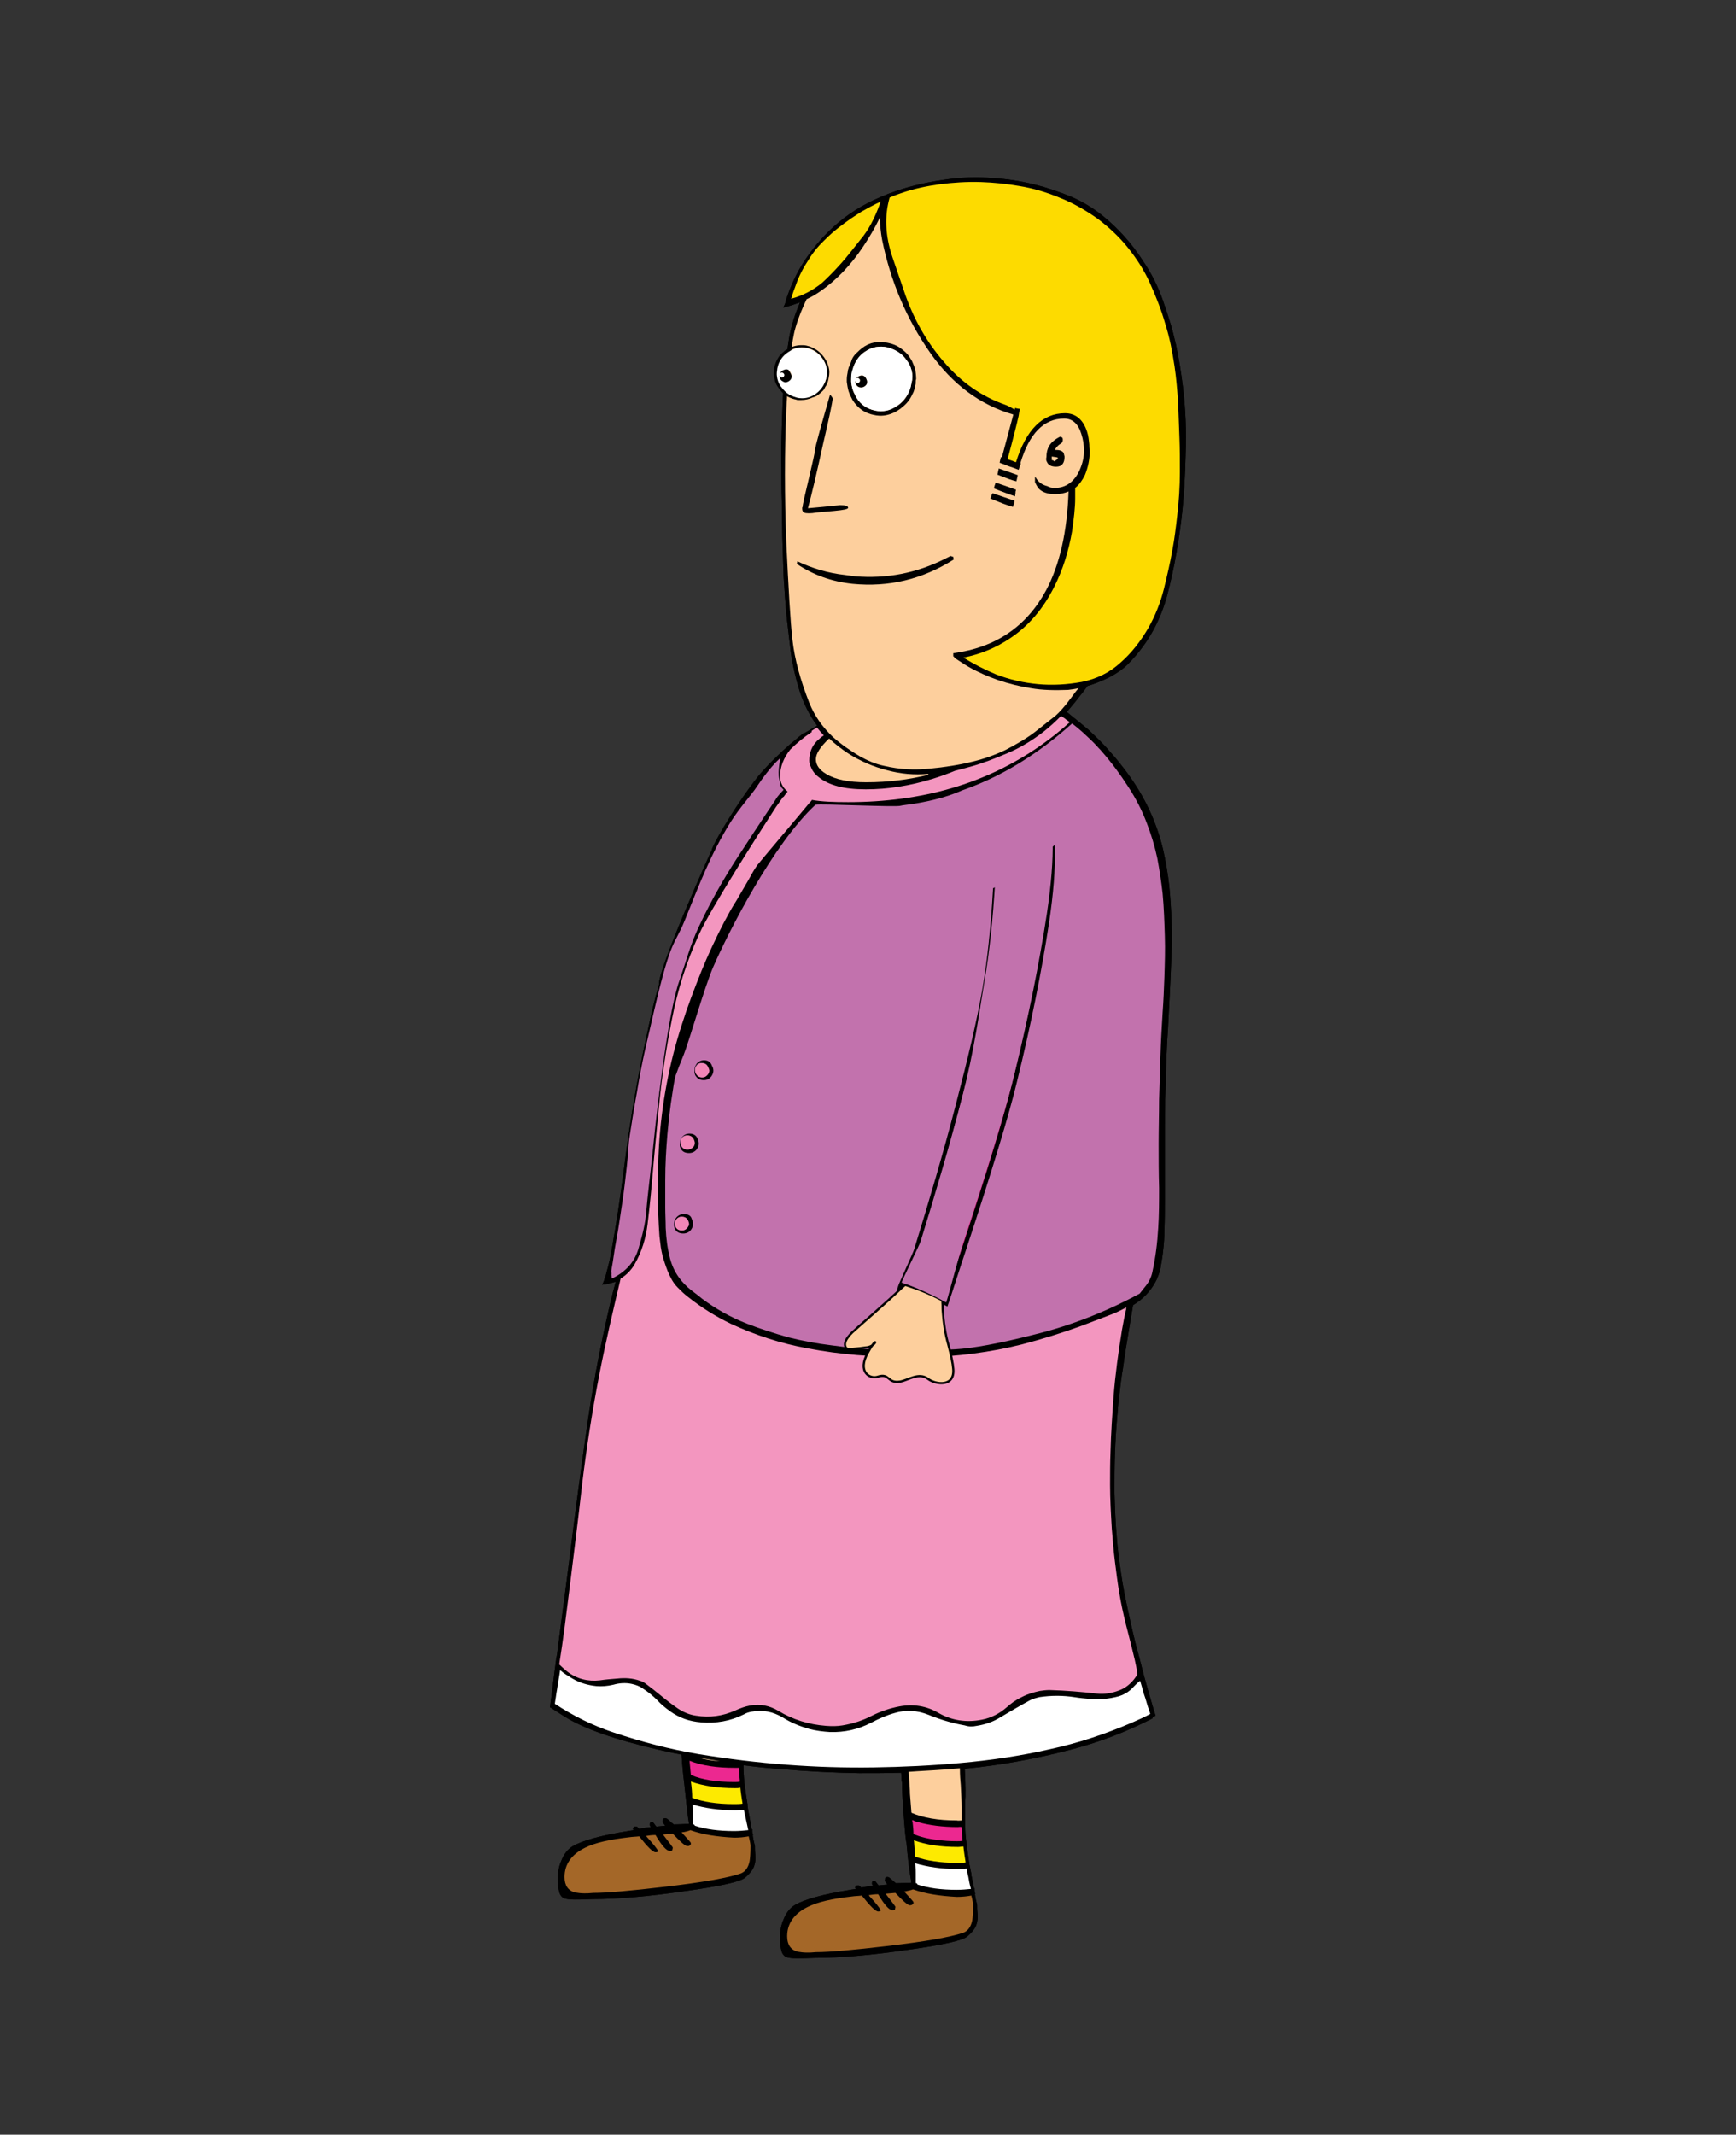 <?xml version="1.0" encoding="utf-8"?>
<!-- Generator: Adobe Illustrator 18.1.1, SVG Export Plug-In . SVG Version: 6.00 Build 0)  -->
<!DOCTYPE svg PUBLIC "-//W3C//DTD SVG 1.1//EN" "http://www.w3.org/Graphics/SVG/1.1/DTD/svg11.dtd">
<svg version="1.1" xmlns="http://www.w3.org/2000/svg" xmlns:xlink="http://www.w3.org/1999/xlink" x="0px" y="0px"
	 viewBox="0 0 393 483" enable-background="new 0 0 393 483" xml:space="preserve">
<rect x="0" y="0" width="393" height="483" fill="#333333" stroke="none"/>
<g id="ziutek_x5F_01">
</g>
<g id="ziutek_x5F_02">
</g>
<g id="ziutek_x5F_03">
</g>
<g id="ziutek_x5F_04">
</g>
<g id="ziutek_x5F_05">
</g>
<g id="ziutek_x5F_06">
</g>
<g id="ziutek_x5F_07">
</g>
<g id="ziutek_x5F_08">
</g>
<g id="ziutek_x5F_09">
</g>
<g id="ziutek_x5F_10">
</g>
<g id="lady_x5F_01">
</g>
<g id="Layer_13">
</g>
<g id="Layer_12">
</g>
<g id="Layer_14">
</g>
<g id="Layer_15">
	<g>
		<g>
			<path d="M268.4,95.1c-0.1-2.5-0.3-5-0.6-7.5c-0.4-3.2-0.9-6.5-1.6-9.7c-0.4-1.5-0.7-3.1-1.2-4.6c-0.5-1.7-1.1-3.5-1.7-5.2
				c-1.1-3.2-2.6-6.2-4.5-9c-2.5-3.9-5.6-7.4-9.2-10.3c-2.1-1.7-4.4-3.1-6.9-4.2c-5.7-2.4-11.6-3.9-17.8-4.3
				c-3.8-0.3-7.5-0.2-11.3,0.4c-4.9,0.7-9.7,1.9-14.3,3.9c-4,1.7-7.5,3.9-10.7,6.8c-2.5,2.3-4.7,4.9-6.6,7.8c-1.7,2.6-3,5.5-4,8.5
				c-0.1,0.1-0.1,0.3-0.1,0.4c0,0,0,0,0,0c-0.1,0.5-0.3,1-0.6,1.5c1.3-0.3,2.5-0.7,3.8-1.2c-0.1,0.3-0.2,0.5-0.3,0.8
				c-1.1,2.6-1.9,5.4-2.3,8.2c-0.5,3.2-0.9,6.4-1.1,9.6c-0.2,3.1-0.3,6.3-0.4,9.4c-0.1,3.1-0.2,6.2-0.1,9.4c0,2.6,0,5.2,0.1,7.7
				c0,2.6,0.1,5.1,0.1,7.7c0.1,3.1,0.2,6.2,0.3,9.3c0.2,3.1,0.4,6.1,0.7,9.2c0.3,2.6,0.6,5.1,0.9,7.7c0.4,3,1.1,6,2,8.9
				c0.9,2.8,2.2,5.5,4,7.9c-1.2,0.7-2.1,1.2-2.9,1.7l-0.2,0c-0.8,0.6-1.6,1.3-2.3,1.9c-0.8,0.6-1.5,1.3-2.3,2
				c-0.7,0.7-1.5,1.4-2.2,2.1c-0.7,0.7-1.4,1.4-2.1,2.2c-0.5,0.5-0.9,1-1.4,1.6c-6.5,8.4-10.7,16.4-10.4,16.5
				c-0.4,0.7-12.3,27.2-12,30.5c-1,3.4-1.8,6.8-2.5,10.2c-2.3,10.3-4.1,20.7-5.4,31.2c-0.8,6.2-1.7,12.4-2.8,18.5
				c-0.3,1.8-0.7,3.6-1.2,5.3c-0.1,0.5-0.2,0.9-0.4,1.3c0,0,0,0,0,0c-0.1,0.5-0.3,1-0.6,1.5c1-0.1,2.1-0.4,3.1-0.7
				c-0.9,3.2-1.6,6.3-2.3,9.5c-1.7,7.7-3.1,15.4-4.2,23.2c-1.4,9.8-2.7,19.6-3.9,29.4c-0.9,6.9-1.8,13.8-2.7,20.7
				c-0.1,0.9-0.2,1.7-0.4,2.6c0-0.1-0.1-0.1-0.1-0.2c0.1,0.1,0.1,0.2,0.1,0.3c-0.5,3.6-0.9,7.2-1.4,10.8c0.2,0.1,0.3,0.2,0.5,0.2
				c0,0,0,0,0,0.1c0.8,0.5,1.7,1.1,2.5,1.6c4.5,2.9,11.7,5.4,21.6,7.7c1.8,0.4,3.5,0.8,5.2,1.1c0.1,1.9,0.3,4.1,0.6,6.5
				c0.5,4.7,0.8,7.7,1.1,9.2c-1.1,0-2.2,0.1-3.5,0.1c-0.2-0.2-0.3-0.3-0.5-0.4c-0.7-0.7-1.1-1-1.3-1c-0.3,0-0.4,0-0.5,0.1
				c-0.1,0.1-0.1,0.1-0.1,0.1c0,0.3-0.1,0.5-0.1,0.7c0.2,0.3,0.4,0.5,0.6,0.8c-0.7,0.1-1.3,0.1-2,0.2c-0.3-0.3-0.5-0.7-0.8-1
				c-0.3,0-0.5,0.1-0.6,0.1c-0.1,0.1-0.1,0.3-0.1,0.6c0.1,0.1,0.2,0.3,0.2,0.4c-0.8,0.1-1.7,0.2-2.6,0.4c-0.4-0.4-0.5-0.5-0.6-0.5
				c-0.4,0-0.6,0-0.6,0.1c-0.1,0.1-0.2,0.2-0.2,0.5c0.1,0,0.1,0.1,0.1,0.2c-0.4,0.1-0.8,0.1-1.2,0.2c-6.3,1-10.4,2.2-12.5,3.4
				c-1.2,0.7-2.1,1.9-2.7,3.5c-0.5,1.2-0.7,2.4-0.7,3.6c0,1.5,0.1,2.6,0.3,3.3c0.2,0.7,0.6,1.2,1.1,1.4c0.5,0.2,1.3,0.3,2.4,0.3
				c0.7,0,2.1,0,4.1-0.1c5.6,0,12.6-0.6,20.8-1.8c7.9-1.1,12.5-2.1,13.6-3c1.1-0.9,1.8-1.8,2.1-2.6c0.3-0.9,0.4-1.7,0.3-2.6
				c-0.1-0.9-0.1-1.5-0.1-2c-0.2-0.8-0.4-1.6-0.5-2.5c0,0,0.1,0,0.1,0c-0.2-0.4-0.2-0.7-0.2-1.1c0-0.1,0-0.2,0.1-0.2
				c-0.1,0-0.1,0-0.2,0.1c-0.2-1.1-0.4-2.2-0.6-3.3c-0.2-0.8-0.3-1.6-0.4-2.4c0-0.1,0-0.1,0.1-0.2c-0.1,0-0.1,0-0.1,0
				c-0.6-3.4-0.9-6.3-0.9-8.7c3,0.4,5.9,0.7,8.8,0.9c5.8,0.5,11.6,0.8,17.4,0.9c3.2,0,6.4,0,9.5-0.1c0.1,0.7,0.1,1.1,0.1,1.1
				c0,0.3,0,0.7,0.1,1.1c0,1.5,0.1,3.7,0.3,6.5c0.1,0.8,0.1,1.6,0.2,2.5c0.1,1.3,0.2,2.6,0.4,4c0,0.2,0,0.4,0.1,0.5
				c0.3,3.5,0.6,6.1,0.9,7.8c0.1,0.6,0.2,1,0.2,1.4c-1.1,0-2.2,0.1-3.5,0.1c-0.2-0.2-0.3-0.3-0.5-0.4c-0.7-0.7-1.1-1-1.3-1
				c-0.3,0-0.4,0-0.5,0.1c-0.1,0.1-0.1,0.1-0.1,0.1c0,0.3-0.1,0.5-0.1,0.7c0.2,0.3,0.4,0.5,0.6,0.8c-0.7,0.1-1.3,0.1-2,0.2
				c-0.3-0.3-0.5-0.7-0.8-1c-0.3,0-0.5,0-0.6,0.1c-0.1,0.1-0.1,0.3-0.1,0.6c0.1,0.1,0.2,0.3,0.2,0.4c-0.8,0.1-1.7,0.2-2.6,0.4
				c-0.4-0.4-0.5-0.5-0.6-0.5c-0.4,0-0.6,0-0.6,0.1c-0.1,0-0.2,0.2-0.2,0.5c0.1,0.1,0.1,0.1,0.1,0.2c-0.4,0.1-0.8,0.1-1.2,0.2
				c-6.3,1-10.4,2.2-12.5,3.4c-1.2,0.7-2.1,1.9-2.7,3.5c-0.5,1.2-0.7,2.4-0.7,3.6c0,1.5,0.1,2.6,0.3,3.3c0.2,0.7,0.6,1.2,1.1,1.4
				c0.5,0.2,1.3,0.3,2.4,0.3c0.7,0,2.1,0,4.1-0.1c5.6,0,12.6-0.6,20.8-1.8c7.9-1.1,12.5-2.1,13.6-3c1.1-0.9,1.8-1.8,2.1-2.6
				c0.3-0.9,0.4-1.7,0.3-2.6c-0.1-0.9-0.1-1.5-0.1-2c-0.2-0.8-0.4-1.6-0.5-2.5c0,0,0.1,0,0.1,0c-0.2-0.4-0.2-0.7-0.2-1.1
				c0-0.1,0-0.2,0.1-0.2c-0.1,0-0.1,0-0.2,0.1c-0.2-0.9-0.3-1.7-0.5-2.6c-0.1-0.2-0.1-0.5-0.1-0.7c-0.2-0.8-0.3-1.6-0.5-2.4
				c0-0.1,0-0.1,0.1-0.2c-0.1,0-0.1,0-0.1,0c-0.3-1.8-0.5-3.5-0.7-5.1c-0.2-1.5-0.2-2.8-0.2-4c0-0.1,0-0.1,0-0.1v-4.7
				c0.1-0.9,0.1-3.4-0.1-7.3c8.2-0.8,16.3-2.3,24.3-4.4c6.4-1.7,12.4-4,18.2-7c0-0.1,0-0.2,0-0.2c0.2-0.1,0.4-0.3,0.7-0.4
				c-0.5-1.5-0.9-3.1-1.4-4.7c-0.9-3.1-1.7-6.1-2.5-9.3c-0.9-3.2-1.6-6.4-2.3-9.6c-0.6-2.8-1.2-5.7-1.6-8.5c-0.4-2.8-0.8-5.7-1-8.5
				c-0.3-3.3-0.4-6.6-0.5-9.9c0-2.9,0-5.7,0.1-8.6c0.1-3.1,0.3-6.3,0.6-9.4c0.1-1.7,0.3-3.4,0.5-5c0.2-1.7,0.4-3.4,0.7-5
				c0.4-3,0.9-6,1.4-9c0.3-1.8,0.6-3.6,0.9-5.4c0.5-0.3,1.1-0.7,1.6-1.1c1.6-1.3,2.9-2.9,3.8-4.8c0.4-1,0.8-2,0.9-3
				c0.2-1.2,0.4-2.3,0.5-3.4c0.2-1.6,0.3-3.2,0.3-4.7c0.1-2.4,0.1-4.8,0.1-7.3c0-2.4,0-4.8,0-7.2c0-2.8,0-5.6,0-8.4
				c0-2.4,0-4.9,0.1-7.3c0.1-2.4,0.1-4.9,0.2-7.3c0.1-2.6,0.2-5.2,0.4-7.8c0.3-5.7,0.6-11.4,0.8-17c0.2-5.2,0-10.3-0.5-15.5
				c-0.3-2.8-0.8-5.6-1.4-8.3c-1.5-6.3-4.2-12-8.1-17.3c-1.2-1.6-2.5-3.3-3.9-4.8c-1.5-1.8-3.2-3.4-4.9-5c-1-0.8-1.9-1.6-2.9-2.4
				c0,0,0,0,0,0c-0.7-0.5-1.3-1.1-2-1.6c0.5-0.6,1-1.2,1.5-1.8c0.7-0.8,1.3-1.7,2-2.5c0.4-0.5,0.8-1.1,1.2-1.6c1.7-0.5,3.4-1.2,5-2
				c1.5-0.8,2.9-1.7,4.1-2.9c2.4-2.4,4.4-5.1,6-8.1c1.2-2.3,2.2-4.8,2.9-7.4c1.7-6.4,2.8-13,3.5-19.6c0.4-4.1,0.6-8.2,0.7-12.3
				C268.5,100.1,268.5,97.6,268.4,95.1z"/>
		</g>
		<path fill="none" d="M255.1,295.7L255.1,295.7C255.1,295.7,255.1,295.7,255.1,295.7C255.1,295.7,255.1,295.7,255.1,295.7z"/>
		<path fill="none" d="M138.3,288.5c0.1-0.1,0.1-0.1,0.2-0.1l-0.2,0C138.3,288.4,138.3,288.5,138.3,288.5z"/>
		<path fill="none" d="M149.9,236.3c0.1-0.8,0.3-1.6,0.4-2.3l-0.2,0C150.1,234.7,150,235.5,149.9,236.3z"/>
		<path fill="none" d="M183.6,165.5l0.5-0.1l-0.1-0.2C183.8,165.4,183.7,165.4,183.6,165.5z"/>
		<path fill="none" d="M211.4,175.1c-0.4,0.1-0.9,0.1-1.3,0.1l0.1,0.2C210.6,175.3,211,175.2,211.4,175.1z"/>
		<path fill="none" d="M216.2,148.7c-0.1,0-0.1-0.1-0.2-0.1l-0.1,0.1C216.1,148.8,216.2,148.8,216.2,148.7z"/>
		<path fill="none" d="M183.1,182.1C183.1,182.1,183.1,182.1,183.1,182.1L183.1,182.1C183.1,182.1,183.1,182.1,183.1,182.1z"/>
		<path d="M268.4,95.1c-0.1-2.5-0.3-5-0.6-7.5c-0.4-3.2-0.9-6.5-1.6-9.7c-0.4-1.5-0.7-3.1-1.2-4.6c-0.5-1.7-1.1-3.5-1.7-5.2
			c-1.1-3.2-2.6-6.2-4.5-9c-2.5-3.9-5.6-7.4-9.2-10.3c-2.1-1.7-4.4-3.1-6.9-4.2c-5.7-2.4-11.6-3.9-17.8-4.3
			c-3.8-0.3-7.5-0.2-11.3,0.4c-4.9,0.7-9.7,1.9-14.3,3.9c-4,1.7-7.5,3.9-10.7,6.8c-2.5,2.3-4.7,4.9-6.6,7.8c-1.7,2.6-3,5.5-4,8.5
			c-0.1,0.1-0.1,0.3-0.1,0.4c0,0,0,0,0,0c-0.1,0.5-0.3,1-0.6,1.5c1.3-0.3,2.5-0.7,3.8-1.2c-0.1,0.3-0.2,0.5-0.3,0.8
			c-1.1,2.6-1.9,5.4-2.3,8.2c-0.5,3.2-0.9,6.4-1.1,9.6c-0.2,3.1-0.3,6.3-0.4,9.4c-0.1,3.1-0.2,6.2-0.1,9.4c0,2.6,0,5.2,0.1,7.7
			c0,2.6,0.1,5.1,0.1,7.7c0.1,3.1,0.2,6.2,0.3,9.3c0.2,3.1,0.4,6.1,0.7,9.2c0.3,2.6,0.6,5.1,0.9,7.7c0.4,3,1.1,6,2,8.9
			c0.9,2.8,2.2,5.5,4,7.9c-1.2,0.7-2.1,1.2-2.9,1.7l-0.2,0c-0.8,0.6-1.6,1.3-2.3,1.9c-0.8,0.6-1.5,1.3-2.3,2
			c-0.7,0.7-1.5,1.4-2.2,2.1c-0.7,0.7-1.4,1.4-2.1,2.2c-0.5,0.5-0.9,1-1.4,1.6c-4.9,6.1-10.7,16.4-10.4,16.5
			c-0.4,0.7-12.3,27.2-12,30.5c-1,3.4-1.8,6.8-2.5,10.2c-2.3,10.3-4.1,20.7-5.4,31.2c-0.8,6.2-1.7,12.4-2.8,18.5
			c-0.3,1.8-0.7,3.6-1.2,5.3c-0.1,0.5-0.2,0.9-0.4,1.3c0,0,0,0,0,0c-0.1,0.5-0.3,1-0.6,1.5c1-0.1,2.1-0.4,3.1-0.7
			c-0.9,3.2-1.6,6.3-2.3,9.5c-1.7,7.7-3.1,15.4-4.2,23.2c-1.4,9.8-2.7,19.6-3.9,29.4c-0.9,6.9-1.8,13.8-2.7,20.7
			c-0.1,0.9-0.2,1.7-0.4,2.6c0-0.1-0.1-0.1-0.1-0.2c0.1,0.1,0.1,0.2,0.1,0.3c-0.5,3.6-0.9,7.2-1.4,10.8c0.2,0.1,0.3,0.2,0.5,0.2
			c0,0,0,0,0,0.1c0.8,0.5,1.7,1.1,2.5,1.6c4.5,2.9,11.7,5.4,21.6,7.7c1.8,0.4,3.5,0.8,5.2,1.1c0.1,1.9,0.3,4.1,0.6,6.5
			c0.5,4.7,0.8,7.7,1.1,9.2c-1.1,0-2.2,0.1-3.5,0.1c-0.2-0.2-0.3-0.3-0.5-0.4c-0.7-0.7-1.1-1-1.3-1c-0.3,0-0.4,0-0.5,0.1
			c-0.1,0.1-0.1,0.1-0.1,0.1c0,0.3-0.1,0.5-0.1,0.7c0.2,0.3,0.4,0.5,0.6,0.8c-0.7,0.1-1.3,0.1-2,0.2c-0.3-0.3-0.5-0.7-0.8-1
			c-0.3,0-0.5,0.1-0.6,0.1c-0.1,0.1-0.1,0.3-0.1,0.6c0.1,0.1,0.2,0.3,0.2,0.4c-0.8,0.1-1.7,0.2-2.6,0.4c-0.4-0.4-0.5-0.5-0.6-0.5
			c-0.4,0-0.6,0-0.6,0.1c-0.1,0.1-0.2,0.2-0.2,0.5c0.1,0,0.1,0.1,0.1,0.2c-0.4,0.1-0.8,0.1-1.2,0.2c-6.3,1-10.4,2.2-12.5,3.4
			c-1.2,0.7-2.1,1.9-2.7,3.5c-0.5,1.2-0.7,2.4-0.7,3.6c0,1.5,0.1,2.6,0.3,3.3c0.2,0.7,0.6,1.2,1.1,1.4c0.5,0.2,1.3,0.3,2.4,0.3
			c0.7,0,2.1,0,4.1-0.1c5.6,0,12.6-0.6,20.8-1.8c7.9-1.1,12.5-2.1,13.6-3c1.1-0.9,1.8-1.8,2.1-2.6c0.3-0.9,0.4-1.7,0.3-2.6
			c-0.1-0.9-0.1-1.5-0.1-2c-0.2-0.8-0.4-1.6-0.5-2.5c0,0,0.1,0,0.1,0c-0.2-0.4-0.2-0.7-0.2-1.1c0-0.1,0-0.2,0.1-0.2
			c-0.1,0-0.1,0-0.2,0.1c-0.2-1.1-0.4-2.2-0.6-3.3c-0.2-0.8-0.3-1.6-0.4-2.4c0-0.1,0-0.1,0.1-0.2c-0.1,0-0.1,0-0.1,0
			c-0.6-3.4-0.9-6.3-0.9-8.7c3,0.4,5.9,0.7,8.8,0.9c5.8,0.5,11.6,0.8,17.4,0.9c3.2,0,6.4,0,9.5-0.1c0.1,0.7,0.1,1.1,0.1,1.1
			c0,0.3,0,0.7,0.1,1.1c0,1.5,0.1,3.7,0.3,6.5c0.1,0.8,0.1,1.6,0.2,2.5c0.1,1.3,0.2,2.6,0.4,4c0,0.2,0,0.4,0.1,0.5
			c0.3,3.5,0.6,6.1,0.9,7.8c0.1,0.6,0.2,1,0.2,1.4c-1.1,0-2.2,0.1-3.5,0.1c-0.2-0.2-0.3-0.3-0.5-0.4c-0.7-0.7-1.1-1-1.3-1
			c-0.3,0-0.4,0-0.5,0.1c-0.1,0.1-0.1,0.1-0.1,0.1c0,0.3-0.1,0.5-0.1,0.7c0.2,0.3,0.4,0.5,0.6,0.8c-0.7,0.1-1.3,0.1-2,0.2
			c-0.3-0.3-0.5-0.7-0.8-1c-0.3,0-0.5,0-0.6,0.1c-0.1,0.1-0.1,0.3-0.1,0.6c0.1,0.1,0.2,0.3,0.2,0.4c-0.8,0.1-1.7,0.2-2.6,0.4
			c-0.4-0.4-0.5-0.5-0.6-0.5c-0.4,0-0.6,0-0.6,0.1c-0.1,0-0.2,0.2-0.2,0.5c0.1,0.1,0.1,0.1,0.1,0.2c-0.4,0.1-0.8,0.1-1.2,0.2
			c-6.3,1-10.4,2.2-12.5,3.4c-1.2,0.7-2.1,1.9-2.7,3.5c-0.5,1.2-0.7,2.4-0.7,3.6c0,1.5,0.1,2.6,0.3,3.3c0.2,0.7,0.6,1.2,1.1,1.4
			c0.5,0.2,1.3,0.3,2.4,0.3c0.7,0,2.1,0,4.1-0.1c5.6,0,12.6-0.6,20.8-1.8c7.9-1.1,12.5-2.1,13.6-3c1.1-0.9,1.8-1.8,2.1-2.6
			c0.3-0.9,0.4-1.7,0.3-2.6c-0.1-0.9-0.1-1.5-0.1-2c-0.2-0.8-0.4-1.6-0.5-2.5c0,0,0.1,0,0.1,0c-0.2-0.4-0.2-0.7-0.2-1.1
			c0-0.1,0-0.2,0.1-0.2c-0.1,0-0.1,0-0.2,0.1c-0.2-0.9-0.3-1.7-0.5-2.6c-0.1-0.2-0.1-0.5-0.1-0.7c-0.2-0.8-0.3-1.6-0.5-2.4
			c0-0.1,0-0.1,0.1-0.2c-0.1,0-0.1,0-0.1,0c-0.3-1.8-0.5-3.5-0.7-5.1c-0.2-1.5-0.2-2.8-0.2-4c0-0.1,0-0.1,0-0.1v-4.7
			c0.1-0.9,0.1-3.4-0.1-7.3c8.2-0.8,16.3-2.3,24.3-4.4c6.4-1.7,12.4-4,18.2-7c0-0.1,0-0.2,0-0.2c0.2-0.1,0.4-0.3,0.7-0.4
			c-0.5-1.5-0.9-3.1-1.4-4.7c-0.9-3.1-1.7-6.1-2.5-9.3c-0.9-3.2-1.6-6.4-2.3-9.6c-0.6-2.8-1.2-5.7-1.6-8.5c-0.4-2.8-0.8-5.7-1-8.5
			c-0.3-3.3-0.4-6.6-0.5-9.9c0-2.9,0-5.7,0.1-8.6c0.1-3.1,0.3-6.3,0.6-9.4c0.1-1.7,0.3-3.4,0.5-5c0.2-1.7,0.4-3.4,0.7-5
			c0.4-3,0.9-6,1.4-9c0.3-1.8,0.6-3.6,0.9-5.4c0.5-0.3,1.1-0.7,1.6-1.1c1.6-1.3,2.9-2.9,3.8-4.8c0.4-1,0.8-2,0.9-3
			c0.2-1.2,0.4-2.3,0.5-3.4c0.2-1.6,0.3-3.2,0.3-4.7c0.1-2.4,0.1-4.8,0.1-7.3c0-2.4,0-4.8,0-7.2c0-2.8,0-5.6,0-8.4
			c0-2.4,0-4.9,0.1-7.3c0.1-2.4,0.1-4.9,0.2-7.3c0.1-2.6,0.2-5.2,0.4-7.8c0.3-5.7,0.6-11.4,0.8-17c0.2-5.2,0-10.3-0.5-15.5
			c-0.3-2.8-0.8-5.6-1.4-8.3c-1.5-6.3-4.2-12-8.1-17.3c-1.2-1.6-2.5-3.3-3.9-4.8c-1.5-1.8-3.2-3.4-4.9-5c-1-0.8-1.9-1.6-2.9-2.4
			c0,0,0,0,0,0c-0.7-0.5-1.3-1.1-2-1.6c0.5-0.6,1-1.2,1.5-1.8c0.7-0.8,1.3-1.7,2-2.5c0.4-0.5,0.8-1.1,1.2-1.6c1.7-0.5,3.4-1.2,5-2
			c1.5-0.8,2.9-1.7,4.1-2.9c2.4-2.4,4.4-5.1,6-8.1c1.2-2.3,2.2-4.8,2.9-7.4c1.7-6.4,2.8-13,3.5-19.6c0.4-4.1,0.6-8.2,0.7-12.3
			C268.5,100.1,268.5,97.6,268.4,95.1z M179,67.6c0.4-1.1,0.7-2.2,1.1-3.2c0.8-2,1.7-3.9,2.9-5.7c1.1-1.7,2.4-3.3,3.9-4.7
			c1.8-1.7,3.7-3.2,5.7-4.6c0.8-0.5,1.5-1,2.3-1.5c1.4-0.9,2.9-1.6,4.4-2.3c-0.1,0.2-0.1,0.3-0.2,0.5c-1.2,3.3-2.7,5.9-4.4,8.1
			c-1.9,2.4-3.4,4.2-4.3,5.3c-1.6,1.9-3.2,3.5-4.5,4.6C183.8,65.7,181.5,66.9,179,67.6z M138.5,288.4c-0.1,0-0.1,0.1-0.2,0.1
			c0-0.1,0-0.1,0-0.1c0.1-0.5,0.2-0.9,0.3-1.4c0.5-2.6,1-5.2,1.5-7.8c0.5-2.6,0.9-5.1,1.3-7.7c0.4-2.5,0.8-5,1.1-7.5
			c0.4-2.4,0.7-4.9,1.1-7.3c0.5-3.2,1-6.4,1.6-9.6c0.6-3.1,1.2-6.3,1.8-9.4c0.6-3,1.3-6.1,2.1-9.1c0.1-0.4,0.2-0.9,0.3-1.3
			c0.1,4.2,0.1,8.9-0.2,14.1c-0.2,1.8-0.5,3.8-0.7,5.7c-0.1,0.7-0.2,1.4-0.2,2.1c-0.3,3.1-0.6,5.7-0.7,7.8c-0.2,2.1-0.4,4.6-0.6,7.4
			c-0.3,2.8-0.5,5.5-0.8,8.2c-0.2,2.6-0.8,5.5-1.6,8.6C143.6,284.5,141.6,286.9,138.5,288.4z M169.7,415.3c0.3,1.2,0.4,1.9,0.4,2.1
			c0,1.7-0.1,2.9-0.2,3.5c-0.3,1.5-0.9,2.4-2,2.8c-2.9,1-8.6,2-17.1,3c-7.6,0.9-13.1,1.4-16.3,1.4c-0.9,0-1.5,0.1-2,0.1
			c-0.9,0-1.6-0.1-2.1-0.2c-1.6-0.4-2.4-1.6-2.4-3.5c0-2.9,1.5-5.1,4.6-6.6c2.3-1.1,5.6-1.9,10.1-2.4c0.7-0.1,1.4-0.2,2.2-0.2
			c1.9,2.4,3.1,3.6,3.7,3.6c0.4,0,0.6-0.1,0.6-0.3c-0.2-0.6-1.1-1.6-2.6-3.2c-0.1-0.1-0.1-0.1-0.1-0.2c0.7-0.1,1.4-0.1,2.1-0.2
			c1.4,2.4,2.5,3.6,3.2,3.6c0.4,0,0.6-0.1,0.6-0.2c0.1-0.3,0.1-0.4,0.1-0.6c0-0.1-0.8-1-2.2-2.9c0.7-0.1,1.5-0.1,2.2-0.2
			c1.7,1.9,2.8,2.8,3.3,2.8c0.3,0,0.4,0,0.5-0.1c0-0.1,0.1-0.2,0.1-0.2c0-0.1,0-0.1,0.1,0c0,0,0.1-0.1,0.1-0.4
			c0-0.1-0.7-0.9-2.1-2.4c0.8-0.1,1.5-0.3,2-0.5c2.8,1,6.1,1.5,10.1,1.5C167.5,415.6,168.6,415.5,169.7,415.3z M166.4,400
			c0.3,0,0.6,0,0.9,0c0,1,0.1,2,0.2,3.1c-0.4,0.1-0.9,0.1-1.3,0.1c-4,0-7.3-0.5-9.8-1.6c-0.1-1-0.2-2-0.3-3.2
			C158.9,399.5,162.4,400,166.4,400z M158.1,397.7c1.6,0.3,3.3,0.6,4.8,0.8C161.2,398.4,159.6,398.1,158.1,397.7z M167.6,404.5
			c0.2,1.2,0.3,2.4,0.5,3.6c-0.7,0.1-1.3,0.1-2,0.1c-3.8,0-7-0.5-9.4-1.4c-0.1-1-0.2-2.2-0.3-3.7c2.7,1,6.1,1.5,10,1.5
			C166.8,404.5,167.2,404.5,167.6,404.5z M168.7,410.8c0.2,0.8,0.4,1.8,0.7,3.2c-1,0.2-2.1,0.2-3.2,0.2c-3.6,0-6.6-0.4-8.9-1.2
			c0-0.1-0.1-0.2-0.1-0.2c0,0-0.1-0.1-0.1-0.1l-0.2,0c0-0.3,0-1.1,0-2.2c0-0.4-0.1-1.1-0.1-2.3c2.7,0.9,5.9,1.3,9.6,1.3
			c0.7,0,1.3-0.1,2-0.1C168.5,409.9,168.6,410.4,168.7,410.8z M206.4,410.3c0-0.2-0.1-0.4-0.1-0.5c-0.1-1.2-0.2-2.5-0.3-3.8
			c-0.1-0.8-0.2-2.4-0.3-5c2.6-0.1,5.2-0.3,7.8-0.5c1.3-0.1,2.5-0.2,3.8-0.3c0.1,1.5,0.2,2.8,0.2,3.8c0.1,2.1,0.2,3.8,0.2,5
			c0,1.2,0,2.2,0,3c-0.4,0-0.8,0-1.1,0C212.3,412,209,411.4,206.4,410.3z M217.9,416.5c-0.5,0-0.9,0.1-1.3,0.1c-1.6,0-3-0.1-4.4-0.3
			c-2.1-0.2-3.9-0.7-5.4-1.3c-0.1-0.8-0.2-1.7-0.2-2.7c0-0.2,0-0.3-0.1-0.5c0.5,0.2,0.9,0.3,1.4,0.5c2.5,0.8,5.5,1.1,8.9,1.1
			c0.3,0,0.6,0,0.9,0c0,0.9,0.1,1.9,0.2,2.9C217.9,416.3,217.9,416.4,217.9,416.5z M218.1,417.8c0.2,1.2,0.3,2.4,0.5,3.6
			c-0.7,0.1-1.3,0.1-2,0.1c-3.8,0-7-0.5-9.4-1.4c-0.1-1-0.2-2.3-0.3-3.7c2.7,1,6.1,1.5,10,1.5C217.2,417.9,217.6,417.9,218.1,417.8z
			 M220.1,428.7c0.3,1.2,0.4,1.9,0.4,2.1c0,1.7-0.1,2.9-0.2,3.5c-0.3,1.5-0.9,2.4-2,2.8c-2.9,1-8.6,2-17.1,3
			c-7.6,0.9-13.1,1.4-16.3,1.4c-0.9,0-1.5,0.1-2,0.1c-0.9,0-1.6-0.1-2.1-0.2c-1.6-0.4-2.4-1.6-2.4-3.5c0-2.9,1.5-5.1,4.6-6.6
			c2.3-1.1,5.6-1.9,10.1-2.4c0.7-0.1,1.4-0.2,2.2-0.2c1.9,2.4,3.1,3.6,3.7,3.6c0.4,0,0.6-0.1,0.6-0.3c-0.2-0.6-1.1-1.6-2.6-3.2
			c-0.1-0.1-0.1-0.1-0.1-0.2c0.7-0.1,1.4-0.1,2.1-0.2c1.4,2.4,2.5,3.6,3.2,3.6c0.4,0,0.6-0.1,0.6-0.2c0.1-0.3,0.1-0.4,0.1-0.6
			c0-0.1-0.8-1-2.2-2.9c0.7-0.1,1.5-0.1,2.2-0.2c1.7,1.9,2.8,2.8,3.3,2.8c0.3,0,0.4,0,0.5-0.1c0-0.1,0.1-0.2,0.1-0.2c0,0,0,0,0.1,0
			c0,0,0.1-0.1,0.1-0.4c0-0.1-0.7-0.9-2.1-2.4c0.8-0.2,1.5-0.3,2-0.5c2.8,1,6.1,1.5,10.1,1.5C217.9,429,219,428.9,220.1,428.7z
			 M219.1,424.2c0,0.1,0.1,0.3,0.1,0.4c0.2,0.7,0.4,1.7,0.6,2.8c-1,0.2-2.1,0.2-3.2,0.2c-3.6,0-6.6-0.4-8.9-1.2
			c0-0.1-0.1-0.2-0.1-0.2c0,0-0.1-0.1-0.1-0.1l-0.2,0c0-0.3,0-0.8,0-1.5c0-0.2,0-0.4,0-0.7c0-0.4-0.1-1.1-0.1-2.3
			c2.7,0.9,5.9,1.3,9.6,1.3c0.7,0,1.3-0.1,2-0.1C218.9,423.3,219,423.7,219.1,424.2z M258.1,380c0.2,0.6,0.3,1.1,0.5,1.7
			c0.2,0.8,0.5,1.5,0.7,2.3c0.4,1.2,0.8,2.4,1.1,3.5c-1.3,0.7-2.6,1.4-4,1.9c-6,2.6-12.3,4.7-18.8,6.1c-6.6,1.5-13.4,2.5-20.2,3.1
			c-6.5,0.6-13.1,0.9-19.6,1c-6.6,0.1-13.2-0.2-19.7-0.6c-6.7-0.5-13.3-1.3-19.9-2.4c-6.5-1.1-13-2.7-19.3-4.9
			c-4.7-1.6-9.2-3.8-13.3-6.5c0.2-1.1,0.3-2.1,0.5-3.2c0.2-1.5,0.5-2.9,0.7-4.4c0.9,0.7,1.8,1.4,2.8,1.9c1.7,0.9,3.5,1.5,5.4,1.7
			c1.3,0.2,2.5,0.1,3.8-0.3c1.4-0.4,2.8-0.4,4.2-0.2c0.9,0.2,1.8,0.5,2.6,1.1c1.1,0.7,2.2,1.6,3.1,2.5c0.9,1,1.9,1.8,3,2.6
			c2.1,1.5,4.4,2.3,7,2.5c3.4,0.3,6.6-0.3,9.7-1.8c0.6-0.3,1.1-0.5,1.7-0.6c2.6-0.5,4.9-0.1,7.1,1.3c1.9,1.1,3.9,2,6,2.6
			c1.5,0.4,3.1,0.7,4.7,0.7c3.3,0.1,6.4-0.6,9.3-2.1c1.7-0.9,3.5-1.6,5.3-2.2c2.6-0.8,5.2-0.6,7.7,0.4c2.6,1.1,5.4,1.9,8.2,2.4
			c0.9,0.2,1.8,0.2,2.7,0.1c1.9-0.3,3.6-0.9,5.3-1.9c2.2-1.3,4.4-2.6,6.6-3.8c0.8-0.4,1.5-0.7,2.3-0.8c2.6-0.5,5.2-0.5,7.9,0
			c1.1,0.2,2.3,0.3,3.5,0.4c2.2,0.2,4.4,0,6.6-0.6c1.1-0.3,2-0.8,2.7-1.5C256.7,381.6,257.4,380.8,258.1,380z M255.1,295.7
			c-0.2,0.1-0.5,0.3-0.7,0.4c0.2-0.1,0.5-0.2,0.7-0.3c-0.4,1.6-0.7,3.3-1,4.9c-0.8,5-1.5,10-1.9,15c-0.4,4.2-0.6,8.4-0.7,12.6
			c-0.1,2.5-0.1,5-0.1,7.5c0,3.3,0.1,6.7,0.4,10c0.2,2.4,0.4,4.8,0.7,7.3c0.3,2.4,0.7,4.8,1,7.2c0.4,2.4,0.9,4.8,1.5,7.1
			c0.4,1.6,0.8,3.2,1.2,4.7c0.5,2.1,1.1,4.2,1.6,6.3c-0.3,0.4-0.5,0.8-0.8,1.2c-0.9,1.2-2,2-3.4,2.5c-1.6,0.6-3.3,0.9-5,0.7
			c-3.6-0.5-7.1-0.7-10.7-0.8c-0.7,0-1.4,0.1-2.2,0.2c-1.4,0.3-2.8,0.7-4.1,1.4c-1.2,0.6-2.4,1.4-3.4,2.3c-1.6,1.4-3.5,2.4-5.6,2.8
			c-3.5,0.7-6.7,0.2-9.8-1.5c-2.8-1.6-5.7-2.1-8.9-1.5c-2.2,0.4-4.3,1.1-6.2,2.1c-2.1,1.1-4.4,1.8-6.7,2.2c-1.2,0.2-2.4,0.3-3.7,0.1
			c-3.8-0.3-7.4-1.5-10.8-3.4c-2-1.2-4.1-1.6-6.4-1.2c-1.1,0.3-2.2,0.6-3.3,1.1c-2.8,1.3-5.8,1.7-8.9,1.2c-1.5-0.3-2.9-0.8-4.1-1.6
			c-1.3-0.9-2.5-1.8-3.7-2.8c-1.2-1-2.4-2-3.7-2.9c-0.4-0.3-0.7-0.5-1.2-0.6c-1.7-0.6-3.4-0.8-5.2-0.5c-1.3,0.1-2.6,0.3-3.9,0.4
			c-2.7,0.4-5.1-0.3-7.4-2c-0.6-0.5-1.2-1-1.8-1.6c0.8-5.6,1.6-11.3,2.3-16.9c1-8,1.9-16,2.9-24c1-8.3,2.3-16.6,3.9-24.8
			c1.5-7.3,3.1-14.5,4.8-21.6c1.4-0.8,2.5-1.9,3.3-3.3c1.6-2.8,2.5-5.8,2.9-9c0.5-4.3,0.9-8.2,1.2-11.9c0.3-3.7,0.8-8.7,1.4-15
			c0.6-6.3,1.6-12.8,2.9-19.4c1.3-6.7,3.4-13.1,6.2-19.4c2.6-5.7,5.7-11.4,9.4-17.1c1.3,0.4,2.6,0.7,3.9,1c-0.1,0.2-0.2,0.4-0.3,0.5
			c-0.6,1.1-1.3,2.1-1.9,3.2c-0.9,1.6-1.9,3.3-2.8,4.8c-1,1.7-1.9,3.4-2.8,5.1c-1.8,3.5-3.5,7.1-5,10.8c-1.6,4-3,7.9-4.4,12
			c-2.9,8.9-4.7,18-5.2,27.3c-0.4,6.9-0.4,13.9,0.1,20.8c0.1,0.8,0.2,1.6,0.3,2.4c0.2,1.2,0.5,2.4,0.9,3.6c0.4,1.1,0.8,2.3,1.4,3.4
			c0.4,0.8,0.9,1.5,1.5,2.1c0.7,0.8,1.5,1.5,2.3,2.1c3,2.4,6.2,4.5,9.7,6.1c5.6,2.6,11.4,4.5,17.5,5.6c3.7,0.7,7.4,1.1,11.1,1.5
			c5.1,0.5,10.3,0.6,15.5,0.5c7.4-0.2,14.6-1.2,21.8-2.9c4.6-1.2,9-2.5,13.5-4.2c2.1-0.8,4.2-1.6,6.3-2.4
			C252.6,296.9,253.8,296.3,255.1,295.7C255.1,295.7,255.1,295.7,255.1,295.7C255.1,295.7,255.1,295.7,255.1,295.7z M245.6,165.7
			c1.2,1,2.3,2.1,3.4,3.3c0.3,0.4,0.7,0.7,1,1.1c2.2,2.5,4.2,5.2,6,8c1.7,2.6,3.1,5.3,4.2,8.2c1,2.6,1.8,5.3,2.4,8
			c0.6,2.7,1,5.3,1.2,8c0.3,3.2,0.5,6.4,0.5,9.6c0.1,3.1,0,6.2-0.1,9.3c-0.1,2.7-0.2,5.3-0.4,8c-0.2,3.3-0.3,6.6-0.5,9.9
			c-0.2,3.3-0.3,6.6-0.3,9.9c-0.1,3.3-0.1,6.6-0.1,9.9c0,3.3,0,6.7,0.1,10c0,3,0,6-0.2,9.1c-0.2,3.3-0.6,6.6-1.3,9.8
			c-0.3,1.1-0.7,2.2-1.4,3.1c-0.5,0.7-1,1.3-1.5,1.9c-7.6,4.2-15.5,7.2-23.6,9.2c-8.3,2-14.4,3.2-18.2,3.4c-3.9,0.2-7.1,0.3-9.6,0.3
			c-2.7,0-5.4-0.1-8-0.2c-3.5-0.2-7-0.5-10.4-1c-3.3-0.4-6.5-1-9.7-1.8c-3.2-0.8-6.3-1.9-9.4-3.1c-3.6-1.4-7-3.3-10.1-5.6
			c-0.8-0.6-1.6-1.2-2.3-1.8c-2.5-1.8-4.2-4.3-5-7.3c-0.6-2.3-1-4.6-1-7c-0.1-1.6-0.1-3.1-0.1-4.6c0-2,0-4.1,0-6.1
			c0-3.6,0.2-7.1,0.5-10.6c0.3-3,0.6-6,1.1-9c0.2-1.3,0.4-2.6,0.7-4c0.4-1.1,1.1-2.7,1.9-4.9c1.2-3,3.2-6.4,6-10
			c2.8-3.7,37.3-43,35-43.1c1-0.4,2.1-0.8,3.5-1.3c2.4-0.9,3.9-1.6,4.5-2c0.2,0,0.4-0.1,0.6-0.1c4.9-0.6,9.5-1.6,14-3.2
			c8.6-3,16.9-8,24.8-15.1C244.1,164.5,244.8,165.1,245.6,165.7z M242.5,163.3c-2.2,2-4.5,3.8-6.8,5.4
			c-12.1,8.4-26.6,12.7-43.4,12.7c-3.3,0-6-0.2-8.2-0.5c-0.1,0.1-0.2,0.2-0.3,0.4c-0.1,0.1-0.2,0.1-0.2,0.2
			c-0.2,0.3-0.4,0.5-0.7,0.7c0,0,0.1,0,0.1,0c0,0,0,0,0,0c-0.6,0.5-1.2,0.9-1.7,1.4c-0.4-0.1-0.8-0.1-1.2-0.2
			c-2.1-0.4-3.5-0.7-4.2-0.8c0.6-0.9,1.2-1.7,1.7-2.4c0,0,0,0,0,0c0.2-0.3,0.5-0.7,0.9-1.2c-1.2-0.8-1.7-2-1.7-3.5
			c0-2.1,0.8-4.1,2.3-6c1.5-1.5,3.2-2.8,4.9-4l-0.5,0.1c0.1-0.1,0.2-0.2,0.3-0.2c0,0,0,0,0,0c0.4-0.3,0.8-0.5,1.3-0.8
			c0.1,0.1,0.1,0.1,0.1,0.2c0.4,0.6,0.9,1.1,1.4,1.6c-0.7,0.5-1.1,0.9-1.5,1.2c-1.2,1.2-1.8,2.7-1.8,4.5c0,0.5,0.1,1,0.4,1.5
			c0.4,0.8,1,1.5,1.7,2.2c2.3,1.9,5.8,2.8,10.7,2.8c4.9,0,10-0.8,15.2-2.4c1.7-0.5,3.4-1.1,5-1.8c1.1-0.2,2.2-0.5,3.4-0.9
			c2.9-0.8,5.7-1.9,8.5-3.1c2.9-1.3,5.6-2.9,8.1-4.8c1.4-1.1,2.8-2.3,4-3.6c0.3,0.2,0.6,0.4,0.9,0.6
			C241.8,162.8,242.1,163,242.5,163.3z M187.7,167.3c1.3,1.2,2.7,2.3,4.2,3.3c2.8,1.8,5.8,3.1,9,3.9c3,0.7,6.1,1,9.2,0.8
			c0.4,0,0.9-0.1,1.3-0.1c-0.4,0.1-0.8,0.2-1.2,0.3c-4.4,1.1-9.1,1.7-14.1,1.7c-4,0-7-0.7-9.1-1.9c-1.5-1-2.3-2-2.3-3.2
			C184.7,170.7,185.7,169.1,187.7,167.3z M242.5,157.7c-1.4,1.9-2.6,3.2-3.4,3.9c-0.9,0.7-2.3,1.8-4.3,3.4c-2,1.6-4.4,3.1-7.1,4.4
			c-2.3,1.2-4.8,2-7.3,2.6c-3.2,0.8-6.4,1.3-9.7,1.6c-3.5,0.4-7,0.2-10.4-0.6c-2-0.5-3.8-1.2-5.6-2.2c-2.2-1.3-4.2-2.7-6.1-4.4
			c-2.4-2.1-4.2-4.7-5.3-7.7c-2-5-3.2-9.7-3.8-14.2c-0.5-4.4-1-11.8-1.4-22.2c-0.4-10.4-0.4-20.3,0-29.8c0.5-9.5,1.1-15.7,2.1-18.7
			c0.7-2.4,1.6-4.5,2.5-6.4c1.2-0.6,2.3-1.3,3.4-2c3.5-2.4,6.6-5.7,9.4-9.9c1.4-2.1,2.7-4.3,3.8-6.6c0,1.7,0.2,3.4,0.5,5.1
			c1.9,9.3,5.5,17.8,11,25.7c4.9,7,11.1,11.6,18.7,13.8l-2.6,9.7c-0.1,0-0.1-0.1-0.2-0.1c-0.1,0.4-0.2,0.8-0.3,1.3
			c0.5,0.2,1.1,0.4,1.8,0.7c0.9,0.4,1.8,0.7,2.5,0.9c0.2-0.5,0.3-1,0.5-1.4c-0.1,0-0.1,0-0.1-0.1c2-6.7,5.3-10.1,9.9-10.1
			c1.8,0,3.1,1.2,3.9,3.5c0.4,1.2,0.6,2.4,0.6,3.8c0,1.3-0.4,2.8-1,4.4c-1.2,2.7-3,4-5.6,4c-0.7,0-1.3-0.1-1.7-0.4
			c-1.2-0.3-2-0.9-2.6-1.9c-0.1-0.1-0.1-0.2-0.2-0.3c0,0,0,0,0,0v1.3c0.1,0.1,0.2,0.3,0.3,0.6c0.2,0.4,0.4,0.7,0.6,0.9
			c0.7,0.8,1.9,1.2,3.7,1.2c1.1,0,2.1-0.2,3-0.6c-0.3,9.1-1.9,16.5-5.1,22.4c-4.4,8.2-11.4,12.9-21,14.2c0,0.1,0,0.3,0,0.4
			c0,0.1,0,0.2,0,0.3c0.1,0.1,0.2,0.1,0.3,0.2c0.1,0,0.1,0.1,0.2,0.1c-0.1,0-0.2,0-0.2,0.1c1.1,0.8,2.1,1.5,3.3,2.1
			c2.1,1.2,4.4,2.2,6.7,3c2.3,0.8,4.8,1.4,7.3,1.8c2.9,0.5,5.8,0.5,8.7,0.1c0.8-0.1,1.6-0.3,2.4-0.4
			C243.9,155.8,243.3,156.6,242.5,157.7z M267.1,106.5c0,3.4-0.2,6.7-0.6,10c-0.3,2.6-0.6,5.2-1.1,7.8c-0.5,2.9-1.1,5.8-1.9,8.7
			c-0.8,3.2-2,6.2-3.6,9c-1.6,2.9-3.7,5.5-6.2,7.7c-2.5,2.3-5.5,3.8-8.8,4.4c-3.3,0.6-6.6,0.8-9.9,0.5c-3.3-0.3-6.4-1.1-9.5-2.2
			c-2.6-1-5.1-2.3-7.4-3.8c4-0.8,7.5-2.3,10.6-4.4c4.1-2.8,7.5-6.7,10-11.7c1.8-3.7,3.2-7.9,4-12.5c0.5-2.8,0.7-5.2,0.7-7.4
			c0-1.2,0-2,0-2.4c0.9-0.7,1.6-1.7,2.2-2.9c0.8-1.7,1.1-3.5,1.1-5.5c0-0.1,0-0.5-0.1-1.4c-0.1-1.1-0.3-2-0.5-2.9
			c-0.9-2.8-2.5-4.2-5-4.2c-5.1,0-8.8,3.7-11.1,11.1c-0.7-0.2-1.3-0.5-1.9-0.7c1.3-4.8,2.1-8,2.5-9.8c0.1-0.5,0.2-0.8,0.2-1.1
			c0-0.2,0.1-0.3,0.1-0.5c-0.4,0-0.8-0.1-1.1-0.2l-0.1,0.4c-0.7-0.5-1.4-0.9-2.1-1.1c-5.4-1.9-10-5.1-13.9-9.7c-4-4.7-7-10-9-15.9
			c-0.9-2.7-1.8-5.3-2.7-7.9c-1.6-4.7-1.8-9.2-0.6-13.4c0.9-0.4,1.7-0.7,2.6-1c2.9-1,5.8-1.6,8.7-2c3.1-0.4,6.3-0.6,9.4-0.5
			c2.9,0.1,5.8,0.4,8.7,0.9c3.1,0.6,6.1,1.4,9,2.6c3.1,1.3,6,2.9,8.7,4.8c2.5,1.9,4.8,4,6.8,6.5c2,2.5,3.6,5.1,5,8
			c1.4,3,2.5,6.1,3.5,9.3c0.9,3.2,1.6,6.4,2.1,9.6c0.4,2.6,0.6,5.3,0.8,8c0.2,2.6,0.3,5.3,0.4,7.9
			C267.1,101.4,267.2,104,267.1,106.5z"/>
		<path fill="#FDDB00" d="M266.7,90.9c-0.2-2.7-0.4-5.3-0.8-8c-0.5-3.3-1.1-6.5-2.1-9.6c-0.9-3.2-2.1-6.2-3.5-9.3
			c-1.3-2.9-3-5.5-5-8c-2-2.5-4.3-4.6-6.8-6.5c-2.7-1.9-5.6-3.6-8.7-4.8c-2.9-1.2-5.9-2.1-9-2.6c-2.9-0.5-5.8-0.8-8.7-0.9
			c-3.2-0.1-6.3,0.1-9.4,0.5c-2.9,0.4-5.8,1-8.7,2c-0.9,0.3-1.7,0.6-2.6,1c-1.2,4.2-1,8.6,0.6,13.4c0.9,2.6,1.8,5.3,2.7,7.9
			c2,5.9,4.9,11.2,9,15.9c3.9,4.6,8.5,7.8,13.9,9.7c0.8,0.3,1.5,0.7,2.1,1.1l0.1-0.4c0.4,0.1,0.7,0.2,1.1,0.2c0,0.1,0,0.3-0.1,0.5
			c-0.1,0.3-0.1,0.6-0.2,1.1c-0.4,1.8-1.2,5-2.5,9.8c0.6,0.2,1.2,0.4,1.9,0.7c2.3-7.4,6-11.1,11.1-11.1c2.4,0,4.1,1.4,5,4.2
			c0.3,0.9,0.4,1.9,0.5,2.9c0,0.9,0.1,1.4,0.1,1.4c0,2-0.4,3.8-1.1,5.5c-0.6,1.2-1.3,2.2-2.2,2.9c0,0.5,0,1.3,0,2.4
			c0,2.1-0.3,4.6-0.7,7.4c-0.8,4.6-2.1,8.7-4,12.5c-2.5,5-5.8,8.9-10,11.7c-3.1,2.1-6.6,3.6-10.6,4.4c2.4,1.5,4.8,2.7,7.4,3.8
			c3.1,1.2,6.3,1.9,9.5,2.2c3.3,0.3,6.6,0.1,9.9-0.5c3.4-0.7,6.3-2.1,8.8-4.4c2.5-2.2,4.5-4.8,6.2-7.7c1.6-2.8,2.8-5.8,3.6-9
			c0.7-2.9,1.4-5.8,1.9-8.7c0.5-2.6,0.8-5.2,1.1-7.8c0.4-3.3,0.6-6.7,0.6-10c0-2.5,0-5.1-0.1-7.7C266.9,96.2,266.8,93.6,266.7,90.9z
			"/>
		<path fill="#FDDB00" d="M190.5,59.5c1-1.1,2.4-2.9,4.3-5.3c1.8-2.1,3.2-4.8,4.4-8.1c0.1-0.2,0.1-0.3,0.2-0.5
			c-1.5,0.7-3,1.5-4.4,2.3c-0.8,0.5-1.5,1-2.3,1.5c-2,1.4-4,2.9-5.7,4.6c-1.5,1.4-2.8,2.9-3.9,4.7c-1.2,1.8-2.2,3.7-2.9,5.7
			c-0.4,1.1-0.8,2.1-1.1,3.2c2.6-0.7,4.9-1.9,7-3.6C187.3,62.9,188.8,61.4,190.5,59.5z"/>
		<path fill="#FDCF9D" d="M233.3,155.7c-2.5-0.4-4.9-1-7.3-1.8c-2.3-0.8-4.6-1.8-6.7-3c-1.2-0.7-2.2-1.4-3.3-2.1l0.1-0.1
			c-0.1-0.1-0.2-0.1-0.3-0.2c0-0.1,0-0.2,0-0.3c0-0.1,0-0.3,0-0.4c9.7-1.3,16.6-6.1,21-14.2c3.1-5.8,4.8-13.3,5.1-22.4
			c-0.9,0.4-1.9,0.6-3,0.6c-1.7,0-2.9-0.4-3.7-1.2c-0.2-0.2-0.4-0.5-0.6-0.9c-0.2-0.4-0.3-0.6-0.3-0.6v-1.3c0,0,0,0,0,0
			c0.1,0.1,0.1,0.2,0.2,0.3c0.6,1,1.4,1.6,2.6,1.9c0.5,0.3,1.1,0.4,1.7,0.4c2.5,0,4.4-1.4,5.6-4c0.7-1.6,1-3,1-4.4
			c0-1.3-0.2-2.6-0.6-3.8c-0.7-2.3-2-3.5-3.9-3.5c-4.6,0-7.9,3.4-9.9,10.1c0,0,0.1,0,0.1,0.1c-0.2,0.4-0.3,0.9-0.5,1.4
			c-0.7-0.3-1.6-0.6-2.5-0.9c-0.7-0.3-1.2-0.5-1.8-0.7c0.1-0.5,0.2-1,0.3-1.3c0.1,0,0.1,0.1,0.2,0.1l2.6-9.7
			c-7.6-2.2-13.8-6.9-18.7-13.8c-5.5-7.8-9.1-16.4-11-25.7c-0.3-1.7-0.5-3.4-0.5-5.1c-1.1,2.3-2.4,4.5-3.8,6.6
			c-2.8,4.2-6,7.5-9.4,9.9c-1.1,0.8-2.3,1.5-3.4,2c-0.9,1.9-1.8,4-2.5,6.4c-0.9,3-1.6,9.3-2.1,18.7c-0.4,9.5-0.4,19.4,0,29.8
			c0.5,10.4,0.9,17.8,1.4,22.2c0.5,4.4,1.8,9.1,3.8,14.2c1.2,3,3,5.5,5.3,7.7c1.9,1.7,3.9,3.1,6.1,4.4c1.8,1,3.6,1.8,5.6,2.2
			c3.4,0.8,6.9,1,10.4,0.6c3.2-0.3,6.5-0.8,9.7-1.6c2.5-0.6,5-1.5,7.3-2.6c2.7-1.4,5.1-2.8,7.1-4.4c2-1.6,3.4-2.7,4.3-3.4
			c0.8-0.7,2-2,3.4-3.9c0.8-1.1,1.4-1.9,1.8-2.3c-0.8,0.2-1.6,0.3-2.4,0.4C239,156.2,236.1,156.2,233.3,155.7z"/>
		<path fill="#A46728" d="M184,165.3l0.1,0.2L184,165.3C184,165.3,184,165.3,184,165.3z"/>
		<path fill="#FDCF9D" d="M187,175.1c2.1,1.3,5.1,1.9,9.1,1.9c5,0,9.7-0.6,14.1-1.7l-0.1-0.2c-3.1,0.3-6.2,0-9.2-0.8
			c-3.2-0.8-6.2-2.1-9-3.9c-1.5-1-2.9-2.1-4.2-3.3c-2,1.9-3,3.4-3,4.7C184.7,173.1,185.5,174.2,187,175.1z"/>
		<path fill="#C272AD" d="M204.5,182.2c-0.2,0-0.4,0.1-0.6,0.1c-0.7,0.4-18.3-0.5-19.3-0.2c-9.6,8.9-19.7,28.8-23.1,36.6
			c-1.9,4.3-5.5,16.9-6.7,19.9c-0.9,2.2-1.5,3.8-1.9,4.9c-0.3,1.3-0.5,2.6-0.7,4c-0.5,3-0.8,6-1.1,9c-0.3,3.5-0.5,7-0.5,10.6
			c0,2,0,4.1,0,6.1c0,1.5,0.1,3.1,0.1,4.6c0.1,2.4,0.4,4.7,1,7c0.8,3,2.5,5.4,5,7.3c0.8,0.6,1.6,1.2,2.3,1.8
			c3.1,2.3,6.5,4.2,10.1,5.6c3.1,1.2,6.2,2.2,9.4,3.1c3.2,0.8,6.4,1.4,9.7,1.8c3.5,0.5,6.9,0.8,10.4,1c2.7,0.1,5.3,0.2,8,0.2
			c2.5,0,5.7-0.1,9.6-0.3c3.9-0.2,10-1.3,18.2-3.4c8.1-2,16-5.1,23.6-9.2c0.5-0.6,1-1.3,1.5-1.9c0.7-0.9,1.2-2,1.4-3.1
			c0.7-3.2,1.1-6.4,1.3-9.8c0.2-3,0.2-6,0.2-9.1c-0.1-3.4-0.1-6.7-0.1-10c0-3.3,0.1-6.6,0.1-9.9c0.1-3.3,0.2-6.6,0.3-9.9
			c0.1-3.3,0.3-6.6,0.5-9.9c0.2-2.7,0.3-5.3,0.4-8c0.1-3.1,0.2-6.2,0.1-9.3c-0.1-3.2-0.2-6.4-0.5-9.6c-0.3-2.7-0.7-5.3-1.2-8
			c-0.6-2.8-1.4-5.4-2.4-8c-1.1-2.9-2.5-5.6-4.2-8.2c-1.8-2.8-3.8-5.5-6-8c-0.3-0.4-0.7-0.7-1-1.1c-1.1-1.2-2.2-2.2-3.4-3.3
			c-0.8-0.7-1.5-1.3-2.3-1.9c-7.9,7.1-16.2,12.1-24.8,15.1C214.1,180.5,209.4,181.6,204.5,182.2z"/>
		<path fill="#F396BF" d="M256.1,372.3c-0.4-1.6-0.8-3.1-1.2-4.7c-0.6-2.4-1.1-4.7-1.5-7.1c-0.4-2.4-0.7-4.8-1-7.2
			c-0.3-2.4-0.5-4.9-0.7-7.3c-0.2-3.4-0.4-6.7-0.4-10c0-2.5,0-5,0.1-7.5c0.1-4.2,0.4-8.4,0.7-12.6c0.4-5.1,1.1-10.1,1.9-15
			c0.3-1.7,0.6-3.3,1-4.9c-0.2,0.1-0.4,0.2-0.7,0.3c0.2-0.1,0.5-0.2,0.7-0.4l0-0.1c-1.3,0.7-2.5,1.3-3.9,1.8
			c-2.1,0.8-4.2,1.6-6.3,2.4c-4.4,1.6-8.9,3-13.5,4.2c-7.2,1.8-14.4,2.7-21.8,2.9c-5.2,0.1-10.3-0.1-15.5-0.5
			c-3.7-0.3-7.4-0.8-11.1-1.5c-6.1-1.1-11.9-3-17.5-5.6c-3.5-1.7-6.7-3.7-9.7-6.1c-0.8-0.6-1.5-1.3-2.3-2.1
			c-0.6-0.6-1.1-1.3-1.5-2.1c-0.6-1.1-1-2.2-1.4-3.4c-0.4-1.1-0.7-2.3-0.9-3.6c-0.1-0.8-0.2-1.6-0.3-2.4c-0.5-6.9-0.5-13.9-0.1-20.8
			c0.6-9.3,2.3-18.4,5.2-27.3c1.3-4.1,2.8-8,4.4-12c1.5-3.7,3.2-7.3,5-10.8c0.9-1.7,1.8-3.4,2.9-5.1c0.9-1.6,1.9-3.2,2.8-4.8
			c0.6-1.1,1.2-2.2,1.9-3.2c0.1-0.2,11.7-13.9,11.9-14.2c0.1-0.1,0.2-0.1,0.2-0.2c0.1-0.1,0.2-0.2,0.3-0.4c2.2,0.4,4.9,0.5,8.2,0.5
			c16.8,0,31.2-4.2,43.4-12.7c2.3-1.6,4.6-3.4,6.8-5.4c-0.4-0.3-0.8-0.5-1.1-0.8c-0.3-0.2-0.6-0.4-0.9-0.6c-1.3,1.3-2.6,2.5-4,3.6
			c-2.5,1.9-5.2,3.6-8.1,4.8c-2.8,1.2-5.6,2.3-8.5,3.1c-1.1,0.3-2.2,0.6-3.4,0.9c-1.7,0.7-3.4,1.3-5,1.8c-5.2,1.6-10.2,2.4-15.2,2.4
			c-4.9,0-8.4-0.9-10.7-2.8c-0.8-0.6-1.4-1.4-1.7-2.2c-0.3-0.6-0.4-1.1-0.4-1.5c0-1.8,0.6-3.3,1.8-4.5c0.4-0.3,0.8-0.8,1.5-1.2
			c-0.5-0.5-0.9-1-1.4-1.6c-0.1-0.1-0.1-0.1-0.1-0.2c-0.5,0.3-0.9,0.5-1.3,0.8l0.1,0.2c-1.8,1.2-3.4,2.5-4.9,4
			c-1.5,1.9-2.3,3.9-2.3,6c0,1.5,0.6,2.6,1.7,3.5c-0.4,0.5-0.7,0.9-0.9,1.2c0,0,0,0-0.1,0c-0.5,0.7-1.7,2.4-1.7,2.4
			c-3.7,5.7-14.7,22.9-17.3,28.6c-2.9,6.3-4.9,12.7-6.2,19.4c-1.3,6.6-2.3,13.1-2.9,19.4c-0.6,6.3-1.1,11.3-1.4,15
			c-0.3,3.7-0.7,7.7-1.2,11.9c-0.4,3.2-1.3,6.2-2.9,9c-0.8,1.4-1.9,2.5-3.2,3.3c-1.7,7.2-3.4,14.4-4.8,21.6
			c-1.6,8.2-2.9,16.5-3.9,24.8c-0.9,8-1.9,16-2.9,24c-0.7,5.6-1.4,11.3-2.3,16.9c0.6,0.6,1.2,1.1,1.8,1.6c2.2,1.7,4.7,2.3,7.4,2
			c1.3-0.2,2.6-0.3,3.9-0.4c1.8-0.2,3.5-0.1,5.2,0.5c0.4,0.1,0.8,0.3,1.2,0.6c1.2,0.9,2.5,1.9,3.7,2.9c1.2,1,2.4,1.9,3.7,2.8
			c1.2,0.8,2.6,1.4,4.1,1.6c3.1,0.5,6,0.1,8.9-1.2c1.1-0.5,2.2-0.9,3.3-1.1c2.3-0.4,4.4,0,6.4,1.2c3.3,2,6.9,3.1,10.8,3.4
			c1.3,0.1,2.5,0.1,3.7-0.1c2.4-0.4,4.6-1.1,6.7-2.2c2-1,4.1-1.7,6.2-2.1c3.2-0.6,6.2-0.1,8.9,1.5c3,1.7,6.3,2.2,9.8,1.5
			c2.1-0.4,4-1.4,5.6-2.8c1-0.9,2.1-1.7,3.4-2.3c1.3-0.7,2.7-1.1,4.1-1.4c0.7-0.1,1.4-0.2,2.2-0.2c3.6,0.1,7.2,0.4,10.7,0.8
			c1.7,0.2,3.4-0.1,5-0.7c1.4-0.5,2.5-1.4,3.4-2.5c0.3-0.4,0.6-0.8,0.8-1.2C257.2,376.5,256.6,374.4,256.1,372.3z"/>
		<path fill="#C272AD" d="M177.4,178.7c-0.6-0.7-0.6-0.3-1-2.4c-0.4-2,0.3-4.8,0.3-4.8s-2.1,1.6-5.3,6.4c-1.3,2-4,4.9-6,8.1
			c-4.5,7.2-7.2,14.4-10.4,22.3c-2.4,5.9-3,3.6-6.9,20.3c-0.7,3.1-1.4,6.1-2.1,9.1c-0.7,3.1-1.3,6.3-1.8,9.4
			c-0.6,3.2-1.1,6.4-1.6,9.6c-0.4,2.4-0.4,4.8-0.7,7.2c-0.3,2.5-0.6,5.5-1,8c-0.4,2.6-0.9,6.3-1.4,8.8c-0.5,2.6-0.6,4.1-1.1,6.7
			c-0.1,0.5,0.1,0.6,0,1l0.1,0.9c3.1-1.5,5.2-3.7,6.1-7c0.9-3.1,1.5-5.5,1.7-8.1c0.2-2.6,0.6-5.8,0.9-8.6c0.3-2.8,0.7-6.1,0.9-8.3
			c0.2-2.1,2.9-27.7,5.7-35.4c1.6-4.6,2.4-7.9,4.3-12c3.3-7.1,6.9-13,10.3-18.1c3.1-4.8,5.8-8.8,7.2-10.9
			C176,180.1,177.4,178.7,177.4,178.7z"/>
		<path fill="#FFFFFF" d="M256,382.3c-0.8,0.7-1.7,1.2-2.7,1.5c-2.2,0.6-4.4,0.8-6.6,0.6c-1.2-0.1-2.3-0.2-3.5-0.4
			c-2.6-0.4-5.2-0.4-7.9,0c-0.8,0.2-1.6,0.4-2.3,0.8c-2.2,1.2-4.4,2.5-6.6,3.8c-1.6,1-3.4,1.6-5.3,1.9c-0.9,0.2-1.8,0.2-2.7-0.1
			c-2.8-0.5-5.5-1.3-8.2-2.4c-2.5-1-5.1-1.2-7.7-0.4c-1.8,0.5-3.6,1.3-5.3,2.2c-2.9,1.5-6,2.2-9.3,2.1c-1.6-0.1-3.2-0.3-4.7-0.7
			c-2.1-0.6-4.1-1.4-6-2.6c-2.2-1.3-4.5-1.8-7.1-1.3c-0.6,0.1-1.2,0.3-1.7,0.6c-3,1.5-6.3,2.1-9.7,1.8c-2.6-0.2-4.9-1-7-2.5
			c-1.1-0.8-2.1-1.6-3-2.6c-0.9-0.9-2-1.8-3.1-2.5c-0.8-0.6-1.7-0.9-2.6-1.1c-1.4-0.3-2.8-0.2-4.2,0.2c-1.3,0.3-2.5,0.4-3.8,0.3
			c-1.9-0.2-3.7-0.7-5.4-1.7c-1-0.6-2-1.2-2.8-1.9c-0.2,1.5-0.5,2.9-0.7,4.4c-0.2,1-0.3,2.1-0.5,3.2c4.1,2.7,8.5,4.9,13.3,6.5
			c6.3,2.1,12.7,3.8,19.3,4.9c6.7,1.1,13.3,1.9,19.9,2.4c6.6,0.5,13.2,0.7,19.7,0.6c6.5-0.1,13-0.4,19.6-1
			c6.8-0.6,13.6-1.6,20.2-3.1c6.5-1.4,12.8-3.5,18.8-6.1c1.4-0.6,2.7-1.2,4-1.9c-0.4-1.2-0.8-2.4-1.1-3.5c-0.3-0.8-0.5-1.5-0.7-2.3
			c-0.2-0.6-0.3-1.1-0.5-1.7C257.4,380.8,256.7,381.6,256,382.3z"/>
		<path fill="#FDCF9D" d="M217.7,411.9c0-0.8,0-1.8,0-3c0-1.2-0.1-2.9-0.2-5c-0.1-1-0.2-2.2-0.2-3.8c-1.3,0.1-2.5,0.2-3.8,0.3
			c-2.6,0.2-5.2,0.3-7.8,0.5c0.2,2.6,0.3,4.2,0.3,5c0.1,1.3,0.2,2.6,0.3,3.8c0,0.2,0,0.4,0.1,0.5c2.6,1.1,5.9,1.7,10.2,1.7
			C216.9,412,217.3,411.9,217.7,411.9z"/>
		<path fill="#A46728" d="M206.7,427.5c-0.5,0.2-1.1,0.3-2,0.5c1.4,1.5,2.1,2.3,2.1,2.4c0,0.2,0,0.4-0.1,0.4c-0.1,0-0.1,0-0.1,0
			c-0.1,0-0.1,0.1-0.1,0.2c-0.1,0-0.3,0.1-0.5,0.1c-0.5,0-1.6-1-3.3-2.8c-0.8,0.1-1.5,0.1-2.2,0.2c1.5,1.9,2.2,2.9,2.2,2.9
			c0,0.1,0,0.3-0.1,0.6c0.1,0.1-0.2,0.2-0.6,0.2c-0.7,0-1.8-1.2-3.2-3.6c-0.8,0-1.5,0.1-2.1,0.2c0,0.1,0.1,0.1,0.1,0.2
			c1.5,1.6,2.3,2.7,2.6,3.2c0,0.2-0.2,0.3-0.6,0.3c-0.6,0-1.8-1.2-3.7-3.6c-0.8,0.1-1.6,0.1-2.2,0.2c-4.4,0.5-7.7,1.2-10.1,2.4
			c-3,1.5-4.6,3.7-4.6,6.6c0,1.9,0.8,3.1,2.4,3.5c0.6,0.1,1.3,0.2,2.1,0.2c0.5,0,1.1,0,2-0.1c3.2,0,8.6-0.5,16.3-1.4
			c8.5-1,14.2-2,17.1-3c1-0.4,1.7-1.3,2-2.8c0.1-0.6,0.2-1.7,0.2-3.5c0-0.2-0.1-0.9-0.4-2.1c-1.1,0.2-2.2,0.3-3.3,0.3
			C212.8,429,209.5,428.5,206.7,427.5z"/>
		<path fill="#EC2890" d="M216.8,413.4c-3.4,0-6.4-0.4-8.9-1.1c-0.5-0.1-1-0.3-1.4-0.5c0,0.2,0,0.3,0.1,0.5c0.1,1,0.2,1.9,0.2,2.7
			c1.5,0.6,3.3,1.1,5.4,1.3c1.4,0.2,2.8,0.3,4.4,0.3c0.5,0,0.9,0,1.3-0.1c0-0.1,0-0.1,0-0.2c-0.1-1-0.2-2-0.2-2.9
			C217.4,413.3,217.1,413.4,216.8,413.4z"/>
		<path fill="#FDEA00" d="M206.9,416.4c0.1,1.4,0.2,2.7,0.3,3.7c2.5,0.9,5.6,1.4,9.4,1.4c0.7,0,1.4,0,2-0.1
			c-0.2-1.3-0.4-2.5-0.5-3.6c-0.4,0-0.8,0.1-1.2,0.1C212.9,417.9,209.6,417.4,206.9,416.4z"/>
		<path fill="#FFFFFF" d="M216.8,422.9c-3.7,0-6.9-0.5-9.6-1.3c0.1,1.2,0.1,1.9,0.1,2.3c0,0.3,0,0.5,0,0.7c0,0.7,0,1.2,0,1.5l0.2,0
			c0,0,0,0,0.1,0.1c0,0,0.1,0.1,0.1,0.2c2.4,0.8,5.4,1.2,8.9,1.2c1.1,0,2.2-0.1,3.2-0.2c-0.3-1.1-0.5-2.1-0.6-2.8
			c0-0.1-0.1-0.3-0.1-0.4c-0.1-0.5-0.2-0.9-0.3-1.4C218.1,422.9,217.5,422.9,216.8,422.9z"/>
		<path fill="#EC2890" d="M156.4,401.6c2.5,1.1,5.8,1.6,9.8,1.6c0.5,0,0.9,0,1.3-0.1c-0.1-1.1-0.2-2.1-0.2-3.1c-0.3,0-0.6,0-0.9,0
			c-4.1,0-7.5-0.5-10.3-1.6C156.2,399.5,156.3,400.6,156.4,401.6z"/>
		<path fill="#FDEA00" d="M156.7,406.8c2.5,0.9,5.6,1.4,9.4,1.4c0.7,0,1.4,0,2-0.1c-0.2-1.3-0.4-2.5-0.5-3.6
			c-0.4,0.1-0.8,0.1-1.2,0.1c-3.9,0-7.2-0.5-10-1.5C156.6,404.5,156.7,405.7,156.7,406.8z"/>
		<path fill="#FDCF9D" d="M163,398.5c-1.6-0.3-3.2-0.5-4.8-0.8C159.6,398.1,161.2,398.4,163,398.5z"/>
		<path fill="#FFFFFF" d="M166.4,409.6c-3.7,0-6.9-0.5-9.6-1.3c0.1,1.2,0.1,1.9,0.1,2.3c0,1.1,0,1.8,0,2.2l0.2,0c0,0,0,0.1,0.1,0.1
			c0,0,0.1,0.1,0.1,0.2c2.4,0.8,5.4,1.2,8.9,1.2c1.1,0,2.2-0.1,3.2-0.2c-0.3-1.3-0.5-2.4-0.7-3.2c-0.1-0.5-0.2-0.9-0.3-1.4
			C167.7,409.5,167.1,409.6,166.4,409.6z"/>
		<path fill="#A46728" d="M156.3,414.1c-0.5,0.2-1.1,0.4-2,0.5c1.4,1.5,2.1,2.3,2.1,2.4c0,0.2,0,0.4-0.1,0.4c-0.1,0-0.1,0-0.1,0
			c-0.1,0-0.1,0.1-0.1,0.2c-0.1,0.1-0.3,0.1-0.5,0.1c-0.5,0-1.6-1-3.3-2.8c-0.8,0.1-1.5,0.1-2.2,0.2c1.5,1.9,2.2,2.9,2.2,2.9
			c0,0.1,0,0.3-0.1,0.6c0.1,0.1-0.2,0.2-0.6,0.2c-0.7,0-1.8-1.2-3.2-3.6c-0.8,0-1.5,0.1-2.1,0.2c0,0.1,0.1,0.1,0.1,0.2
			c1.5,1.6,2.3,2.7,2.6,3.2c0,0.2-0.2,0.3-0.6,0.3c-0.6,0-1.8-1.2-3.7-3.6c-0.8,0.1-1.6,0.1-2.2,0.2c-4.4,0.5-7.7,1.2-10.1,2.4
			c-3,1.5-4.6,3.7-4.6,6.6c0,1.9,0.8,3.1,2.4,3.5c0.6,0.1,1.3,0.2,2.1,0.2c0.5,0,1.1,0,2-0.1c3.2,0,8.6-0.5,16.3-1.4
			c8.5-1,14.2-2,17.1-3c1-0.4,1.7-1.3,2-2.8c0.1-0.6,0.2-1.7,0.2-3.5c0-0.2-0.1-0.9-0.4-2.1c-1.1,0.2-2.2,0.3-3.3,0.3
			C162.4,415.6,159,415.1,156.3,414.1z"/>
		<g>
			<path fill="none" d="M238.1,103.3v0.8c0.2,0,0.4,0.1,0.6,0.3c0.4-0.3,0.6-0.4,0.7-0.5c0-0.1,0.1-0.2,0.2-0.4
				C239.5,103.4,239,103.4,238.1,103.3z"/>
			<path d="M207.3,81C207.3,81,207.3,81,207.3,81C207.3,81,207.3,81,207.3,81z"/>
			<path d="M240.8,102.5c-0.3-0.5-0.9-0.7-1.9-0.7v-0.2c0.3-0.5,0.7-0.9,1.2-1.2c0.4-0.2,0.5-0.5,0.5-0.9c0-0.3-0.1-0.5-0.1-0.5
				c-0.1,0-0.2-0.1-0.5-0.2c-1.2,0.6-2,1.3-2.5,2.1c-0.4,0.7-0.6,1.5-0.6,2.5c-0.1,0.4-0.1,0.8,0.1,1.1c0.3,0.7,0.9,1.1,2.1,1.1
				c1.3,0,1.9-0.8,1.9-2.3C240.9,102.9,240.8,102.6,240.8,102.5z M239.4,103.9c-0.1,0-0.3,0.2-0.7,0.5c-0.2-0.2-0.4-0.3-0.6-0.3
				v-0.8c0.9,0.1,1.4,0.2,1.4,0.3C239.5,103.7,239.4,103.8,239.4,103.9z"/>
			<path d="M225,110.5c0.5,0.2,1,0.4,1.5,0.6c1.3,0.5,2.4,0.9,3.3,1.2c0-0.3,0.1-0.6,0.1-1c0-0.2,0.1-0.3,0.1-0.5
				c-1.9-0.7-3.4-1.2-4.6-1.6C225.2,109.7,225.1,110.1,225,110.5z"/>
			<path d="M224.5,112c-0.1,0.3-0.2,0.6-0.3,0.8c0.6,0.2,1.2,0.5,2,0.8c1.2,0.5,2.2,0.8,3.1,1.1c0.1-0.2,0.1-0.4,0.2-0.6
				c0.1-0.1,0.1-0.4,0.2-0.8c-2.1-0.7-3.8-1.3-5-1.7C224.6,111.8,224.5,111.9,224.5,112z"/>
			<path d="M225.8,107.4c0.4,0.1,0.7,0.3,1.1,0.4c1.2,0.5,2.3,0.9,3.2,1.1c0.1-0.5,0.2-1,0.3-1.4c-1.7-0.6-3.1-1.1-4.3-1.5
				C226,106.5,225.9,106.9,225.8,107.4z"/>
			<path d="M188.5,90.2c0-0.2-0.2-0.5-0.6-0.9c-2,7-3.2,11.2-3.4,12.5c0,0.5-0.5,2.7-1.4,6.5c-0.9,3.8-1.4,5.9-1.4,6.4
				c-0.1,0.1-0.1,0.2-0.1,0.3c0,0.2,0,0.5,0.2,0.8c0.2,0.3,0.9,0.4,2.1,0.3c1.2-0.2,2.9-0.3,5-0.5c2.1-0.2,3.1-0.4,3.1-0.7
				c0-0.4-0.6-0.6-1.8-0.6c-2.7,0.3-5.2,0.5-7.3,0.7c0.9-3.3,2-8,3.4-14.4C187.8,94.2,188.5,90.7,188.5,90.2z"/>
			<path d="M215.2,125.8c-0.4,0.2-0.8,0.4-1.2,0.6c-6.5,3.3-13.3,4.6-20.5,4c-0.8-0.1-1.5-0.2-2.2-0.3c-3.8-0.4-7.4-1.5-10.8-3.1
				l-0.1,0.6c3.7,2.5,7.9,4,12.6,4.5c8.2,0.8,15.8-1,22.9-5.5l-0.1-0.6L215.2,125.8z"/>
			<path d="M159.4,239.9c-0.7,0-1.3,0.3-1.7,0.8c-0.3,0.5-0.5,0.9-0.5,1.4c0,0.2,0,0.3,0,0.4c0,0.3,0.1,0.5,0.2,0.8
				c0.4,0.7,1,1.1,1.9,1.1c0.8,0,1.3-0.3,1.7-0.8c0.3-0.4,0.5-0.9,0.5-1.3c0-0.4-0.1-0.8-0.3-1.1
				C160.9,240.3,160.3,239.9,159.4,239.9z M160,243.2c-0.3,0.3-0.7,0.5-1.1,0.5c-0.7,0-1.1-0.3-1.4-0.8c-0.2-0.3-0.2-0.6-0.2-0.9
				c0-0.4,0.2-0.7,0.4-1c0.3-0.4,0.7-0.5,1.1-0.5c1,0,1.5,0.5,1.6,1.6C160.5,242.5,160.3,242.9,160,243.2z"/>
			<path fill="#F186B6" d="M158.9,240.6c-0.4,0-0.8,0.2-1.1,0.5c-0.3,0.3-0.4,0.7-0.4,1c0,0.3,0.1,0.6,0.2,0.9
				c0.3,0.5,0.7,0.8,1.4,0.8c0.5,0,0.8-0.2,1.1-0.5c0.3-0.3,0.5-0.7,0.5-1.1C160.3,241.1,159.8,240.6,158.9,240.6z"/>
			<path d="M156.1,256.5c-0.7,0-1.3,0.3-1.7,0.8c-0.3,0.4-0.5,0.9-0.5,1.4c0,0.1,0,0.3,0,0.4c0,0.3,0.1,0.5,0.2,0.8
				c0.4,0.7,1,1,1.9,1c0.7,0,1.3-0.3,1.7-0.8c0.3-0.4,0.5-0.9,0.5-1.3c0-0.4-0.1-0.8-0.3-1.2C157.6,256.9,157,256.5,156.1,256.5z
				 M156.8,259.6c-0.3,0.3-0.7,0.5-1.2,0.5c-0.7,0-1.1-0.3-1.4-0.8c-0.1-0.3-0.2-0.5-0.2-0.9c0-0.4,0.2-0.7,0.4-1
				c0.3-0.4,0.7-0.5,1.1-0.5c1,0,1.5,0.5,1.6,1.6C157.2,258.9,157,259.3,156.8,259.6z"/>
			<path fill="#F186B6" d="M155.6,256.9c-0.4,0-0.8,0.2-1.1,0.5c-0.3,0.3-0.4,0.7-0.4,1c0,0.3,0.1,0.6,0.2,0.9
				c0.3,0.5,0.7,0.8,1.4,0.8c0.5,0,0.8-0.2,1.2-0.5c0.3-0.3,0.4-0.7,0.4-1.1C157.1,257.5,156.6,256.9,155.6,256.9z"/>
			<path d="M154.8,274.7c-0.7,0-1.3,0.3-1.7,0.8c-0.3,0.4-0.5,0.9-0.5,1.4c0,0.2,0,0.3,0,0.4c0,0.3,0.1,0.5,0.2,0.8
				c0.4,0.7,1,1,1.9,1c0.7,0,1.3-0.3,1.7-0.8c0.3-0.4,0.5-0.9,0.5-1.3c0-0.4-0.1-0.8-0.3-1.2C156.4,275,155.7,274.7,154.8,274.7z
				 M155.5,277.9c-0.3,0.4-0.7,0.5-1.1,0.5c-0.7,0-1.1-0.3-1.4-0.7c-0.2-0.3-0.2-0.6-0.2-0.9c0-0.4,0.2-0.7,0.4-1
				c0.3-0.4,0.7-0.5,1.1-0.5c1,0,1.5,0.6,1.6,1.6C155.9,277.3,155.8,277.6,155.5,277.9z"/>
			<path fill="#F186B6" d="M154.3,275.3c-0.4,0-0.8,0.2-1.1,0.5c-0.3,0.3-0.4,0.7-0.4,1c0,0.3,0.1,0.6,0.2,0.9
				c0.3,0.5,0.7,0.7,1.4,0.7c0.5,0,0.8-0.2,1.1-0.5c0.3-0.3,0.5-0.7,0.5-1C155.8,275.8,155.3,275.3,154.3,275.3z"/>
			<path d="M192.2,83C192.2,83,192.2,83,192.2,83c-0.1,0.2-0.1,0.2-0.1,0.3c-0.1,0.3-0.2,0.6-0.2,0.9c-0.1,0.5-0.2,1.1-0.2,1.6
				c0,0.2,0,0.4,0,0.6c0.1,0.7,0.2,1.4,0.4,2.1c0.1,0.3,0.2,0.5,0.3,0.8c0.1,0.2,0.2,0.4,0.3,0.6c0.1,0.2,0.2,0.4,0.3,0.6
				c1.2,1.9,2.8,3,4.9,3.4c0.2,0,0.4,0.1,0.6,0.1c1.4,0.2,2.7-0.1,4-0.7c0.4-0.2,0.9-0.5,1.3-0.8c0.2-0.1,0.3-0.3,0.5-0.4
				c1-0.8,1.7-1.7,2.2-2.8c0.1-0.2,0.2-0.4,0.3-0.6c0.2-0.5,0.3-1,0.4-1.5c0.1-0.3,0.1-0.5,0.1-0.8c0-0.2,0-0.4,0.1-0.6
				c0-0.8-0.1-1.5-0.2-2.2c0-0.1,0-0.1-0.1-0.2c0-0.1,0-0.1,0-0.1c-0.1-0.1-0.1-0.2-0.1-0.3c-0.1-0.2-0.1-0.3-0.2-0.5
				c-0.2-0.5-0.4-1-0.7-1.4c-0.3-0.5-0.6-0.9-1-1.3c-0.4-0.4-0.8-0.7-1.2-1c-0.8-0.6-1.8-1-2.8-1.2c-0.4-0.1-0.8-0.1-1.2-0.2
				c-0.4,0-0.7,0-1.1,0c0,0-0.1,0-0.1,0c-0.3,0-0.5,0.1-0.8,0.1c-1,0.2-1.9,0.6-2.8,1.3c-0.4,0.3-0.7,0.6-1,0.9
				c-0.5,0.4-0.9,0.9-1.2,1.5C192.7,81.8,192.5,82.4,192.2,83z M193.2,83c0.5-1.3,1.2-2.3,2.3-3.2c0.1-0.1,0.2-0.2,0.3-0.2
				c1.6-1.1,3.3-1.4,5.1-1c1.1,0.3,2,0.7,2.8,1.3c0.6,0.5,1.2,1,1.6,1.7c0.3,0.5,0.6,0.9,0.8,1.4c0,0.1,0.1,0.2,0.1,0.3
				c0.3,0.8,0.4,1.6,0.3,2.5c0,0.2,0,0.4-0.1,0.6c0,0.2-0.1,0.3-0.1,0.5c-0.2,0.9-0.5,1.6-0.8,2.3c-0.5,1-1.2,1.8-2.2,2.5
				c-0.1,0-0.1,0.1-0.2,0.1c-1.5,1.1-3.2,1.4-5,1.1c-1.8-0.4-3.2-1.3-4.2-2.9c-0.1-0.1-0.1-0.2-0.1-0.2c-0.1-0.2-0.3-0.4-0.3-0.6
				c-0.5-0.9-0.7-1.8-0.8-2.8c0-0.2,0-0.4,0-0.6c0-0.5,0.1-1,0.2-1.5c0.1-0.4,0.2-0.7,0.3-1C193.1,83.2,193.2,83.1,193.2,83z"/>
			<path fill="#FFFFFF" d="M192.7,85.8c0,0.2,0,0.4,0,0.6c0.1,1,0.3,1.9,0.8,2.8c0.1,0.2,0.2,0.4,0.3,0.6c0,0.1,0.1,0.1,0.1,0.2
				c1,1.6,2.4,2.5,4.2,2.9c1.8,0.4,3.5,0,5-1.1c0.1-0.1,0.2-0.1,0.2-0.1c0.9-0.7,1.6-1.5,2.2-2.5c0.4-0.7,0.7-1.5,0.8-2.3
				c0-0.2,0.1-0.3,0.1-0.5c0-0.2,0.1-0.4,0.1-0.6c0.1-0.9,0-1.7-0.3-2.5c0-0.1-0.1-0.2-0.1-0.3c-0.2-0.5-0.4-1-0.8-1.4
				c-0.5-0.7-1-1.3-1.6-1.7c-0.8-0.6-1.7-1-2.8-1.3c-1.8-0.4-3.6-0.1-5.1,1c-0.1,0.1-0.2,0.2-0.3,0.2c-1.1,0.8-1.8,1.9-2.3,3.2
				c0,0.1-0.1,0.2-0.1,0.3c-0.1,0.3-0.2,0.6-0.3,1C192.7,84.8,192.7,85.3,192.7,85.8z M193.7,86.4c0.2,0.3,0.4,0.4,0.7,0.2
				c0.2-0.1,0.3-0.3,0.3-0.5c0-0.1,0-0.2-0.1-0.3c-0.2-0.3-0.4-0.4-0.8-0.2c-0.1,0-0.1,0.1-0.1,0.1c0.1-0.2,0.3-0.4,0.6-0.5
				c0.8-0.5,1.4-0.3,1.8,0.5c0.1,0.2,0.2,0.5,0.2,0.7c0,0.5-0.2,0.8-0.7,1.1c-0.4,0.2-0.7,0.2-1.1,0.1c-0.3-0.1-0.6-0.3-0.7-0.6
				c-0.2-0.3-0.2-0.6-0.2-0.8C193.7,86.3,193.7,86.4,193.7,86.4z"/>
			<path d="M194.5,87.6c0.4,0.1,0.7,0.1,1.1-0.1c0.5-0.3,0.7-0.6,0.7-1.1c0-0.2-0.1-0.5-0.2-0.7c-0.4-0.8-1-0.9-1.8-0.5
				c-0.3,0.2-0.5,0.3-0.6,0.5c0,0,0.1-0.1,0.1-0.1c0.3-0.2,0.6-0.1,0.8,0.2c0.1,0.1,0.1,0.2,0.1,0.3c0,0.2-0.1,0.4-0.3,0.5
				c-0.3,0.2-0.5,0.1-0.7-0.2c0-0.1-0.1-0.1-0.1-0.2c0,0.2,0.1,0.5,0.2,0.8C194,87.3,194.2,87.5,194.5,87.6z"/>
			<path d="M185,89.5c0.4-0.3,0.8-0.6,1.2-1c0.2-0.2,0.4-0.4,0.5-0.7c0.1-0.2,0.2-0.4,0.3-0.5c0,0,0,0,0,0c0.3-0.5,0.5-1.1,0.6-1.8
				c0,0,0,0,0,0c0.2-0.9,0.2-1.7,0-2.4v0c-0.2-0.8-0.5-1.5-1-2.2c-0.5-0.7-1.1-1.3-1.7-1.7c-0.3-0.2-0.7-0.4-1.1-0.6
				c-0.4-0.2-0.8-0.3-1.2-0.4c-0.4-0.1-0.8-0.1-1.2-0.1c-1.2,0-2.4,0.4-3.5,1.1c-0.2,0.1-0.3,0.2-0.5,0.4c-0.5,0.4-0.9,0.8-1.2,1.3
				c-0.4,0.6-0.7,1.4-0.9,2.2c0,0,0,0,0,0c0,0,0,0,0,0c-0.1,0.7-0.2,1.3-0.1,1.9c0.1,0.5,0.2,0.9,0.3,1.4c0.2,0.5,0.4,0.9,0.7,1.3
				c0.1,0.1,0.2,0.3,0.3,0.4c0,0,0,0.1,0.1,0.1h0c0.2,0.3,0.5,0.6,0.7,0.8c0.8,0.7,1.8,1.2,2.9,1.4c0.2,0.1,0.4,0.1,0.6,0.1
				c0.2,0,0.4,0,0.6,0c0.9,0,1.8-0.2,2.6-0.6C184.5,89.8,184.8,89.6,185,89.5z M180.5,89.9c-0.7-0.2-1.3-0.4-1.8-0.7
				c-0.7-0.4-1.3-1-1.8-1.7c0,0,0-0.1-0.1-0.1c-0.5-0.8-0.8-1.5-0.9-2.3c-0.1-0.6-0.1-1.2,0.1-1.9c0.3-1.5,1.1-2.7,2.4-3.6
				c1.3-0.9,2.7-1.2,4.2-0.9c1.5,0.3,2.7,1.1,3.6,2.4c0.9,1.3,1.2,2.7,0.9,4.2c-0.1,0.7-0.3,1.3-0.7,1.8c-0.4,0.7-1,1.3-1.7,1.8
				C183.4,89.9,182,90.2,180.5,89.9z"/>
			<path fill="#FFFFFF" d="M186.4,87.2c0.3-0.6,0.5-1.1,0.7-1.8c0.3-1.5,0-2.9-0.9-4.2c-0.9-1.3-2.1-2.1-3.6-2.4
				c-1.5-0.3-2.9,0-4.2,0.9c-1.3,0.9-2.1,2.1-2.4,3.6c-0.1,0.7-0.2,1.3-0.1,1.9c0.1,0.8,0.4,1.6,0.9,2.3c0,0,0,0,0.1,0.1
				c0.5,0.7,1.1,1.3,1.8,1.7c0.5,0.3,1.2,0.5,1.8,0.7c1.5,0.3,2.9,0,4.2-0.9C185.5,88.5,186,87.9,186.4,87.2z M178.5,86.2
				c-0.4,0.2-0.7,0.2-1.1,0.1c-0.3-0.1-0.6-0.3-0.7-0.6c-0.2-0.3-0.2-0.6-0.2-0.8c0,0.1,0,0.1,0.1,0.2c0.2,0.3,0.4,0.4,0.7,0.2
				c0.2-0.1,0.3-0.3,0.3-0.5c0-0.1-0.1-0.2-0.1-0.3c-0.2-0.3-0.4-0.4-0.8-0.2c-0.1,0-0.1,0.1-0.1,0.1c0.1-0.2,0.3-0.4,0.6-0.6
				c0.8-0.4,1.4-0.3,1.8,0.5c0.1,0.2,0.2,0.4,0.2,0.7C179.2,85.5,179,85.9,178.5,86.2z"/>
			<path d="M177.2,83.9c-0.3,0.2-0.5,0.4-0.6,0.6c0,0,0.1-0.1,0.1-0.1c0.3-0.2,0.6-0.1,0.8,0.2c0.1,0.1,0.1,0.2,0.1,0.3
				c0,0.2-0.1,0.4-0.3,0.5c-0.3,0.2-0.5,0.1-0.7-0.2c0-0.1-0.1-0.1-0.1-0.2c0,0.3,0.1,0.5,0.2,0.8c0.1,0.3,0.4,0.4,0.7,0.6
				c0.4,0.2,0.7,0.1,1.1-0.1c0.5-0.3,0.7-0.6,0.7-1.1c0-0.3-0.1-0.5-0.2-0.7C178.6,83.6,178,83.5,177.2,83.9z"/>
		</g>
		<path fill="none" d="M207.3,311c0,0,0.1,0,0.1,0L207.3,311C207.4,311,207.4,311,207.3,311z"/>
		<path fill="#EC2890" stroke="#000000" stroke-miterlimit="10" d="M222.9,223.8c-1.2,7-3.3,15.8-6.1,26.5
			c-2.8,10.8-6,21.6-9.4,32.6c-0.2,0.7-3.5,7.8-3.7,8.5c3.1,1,7.4,1.8,10.5,3.5c0.6-1.7,3.1-9.6,3.8-11.6
			c6.1-18.5,10-31.4,11.7-38.5c3.2-13,5.6-25,7.3-36.1c1-6.7,1.4-12.1,1.3-16.4c-3.8,3.6-8.2,6.6-13,9
			C224.8,209.9,224,217.4,222.9,223.8z"/>
		<path fill="#FDCF9D" stroke="#000000" stroke-width="0.5" stroke-miterlimit="10" d="M204,291.5c-2.7,2.7-10.3,9.2-11.1,10
			c-1.2,1.2-1.7,2.1-1.6,2.9c0.1,0.4,0.2,0.7,0.6,0.8c0.1,0.1,0.5,0.1,1.3,0c1.2-0.1,2.1-0.2,2.7-0.3c2.7-0.1,3-3.3,0.6,1.1
			c-2.5,4.4,0.4,6.1,2.2,5.5c2.8-0.9,2.1,1.6,5.1,1.1c1.8-0.3,4.2-2.2,6.3-0.6c1.7,1.3,6.1,1.9,5.7-2.3c-0.1-1.3-0.5-3.1-1.1-5.4
			c-0.7-2.4-1.1-5.1-1.3-8c0-0.7,0-1.4-0.1-2.1c-2.8-1.5-5.6-2.6-8.4-3.5C204.6,291,204.3,291.2,204,291.5z"/>
		<path fill="#C272AD" d="M222.9,221.8c-1.2,7-2.3,15.8-5.1,26.5c-2.8,10.8-6,21.6-9.4,32.6c-0.2,0.7-4.1,8.6-4.3,9.3
			c3.1,1,7,2.8,10.1,4.5c0.6-1.7,3.1-11.4,3.8-13.4c6.1-18.5,10-31.4,11.7-38.5c3.2-13,5.6-25,7.3-36.1c1-6.7,1.4-12.1,1.3-16.4
			c-3.8,3.6-8.2,6.6-13,9C224.8,207.8,224,215.4,222.9,221.8z"/>
	</g>
</g>
<g id="Layer_16">
</g>
<g id="Layer_17">
</g>
<g id="Layer_18">
</g>
<g id="Layer_19">
</g>
<g id="Layer_20">
</g>
<g id="Layer_21">
</g>
<g id="Layer_22">
</g>
<g id="Layer_23">
</g>
<g id="Layer_24">
</g>
<g id="Layer_25">
</g>
<g id="Layer_26">
</g>
<g id="Layer_27">
</g>
<g id="Layer_28">
</g>
<g id="Layer_29">
</g>
<g id="Layer_30">
</g>
<g id="Layer_31">
</g>
<g id="Layer_32">
</g>
<g id="Layer_33">
</g>
<g id="Layer_34">
</g>
<g id="Layer_36">
</g>
<g id="Layer_35">
</g>
<g id="Layer_37">
</g>
<g id="Layer_38">
</g>
<g id="Layer_39">
</g>
<g id="Layer_40">
</g>
</svg>
